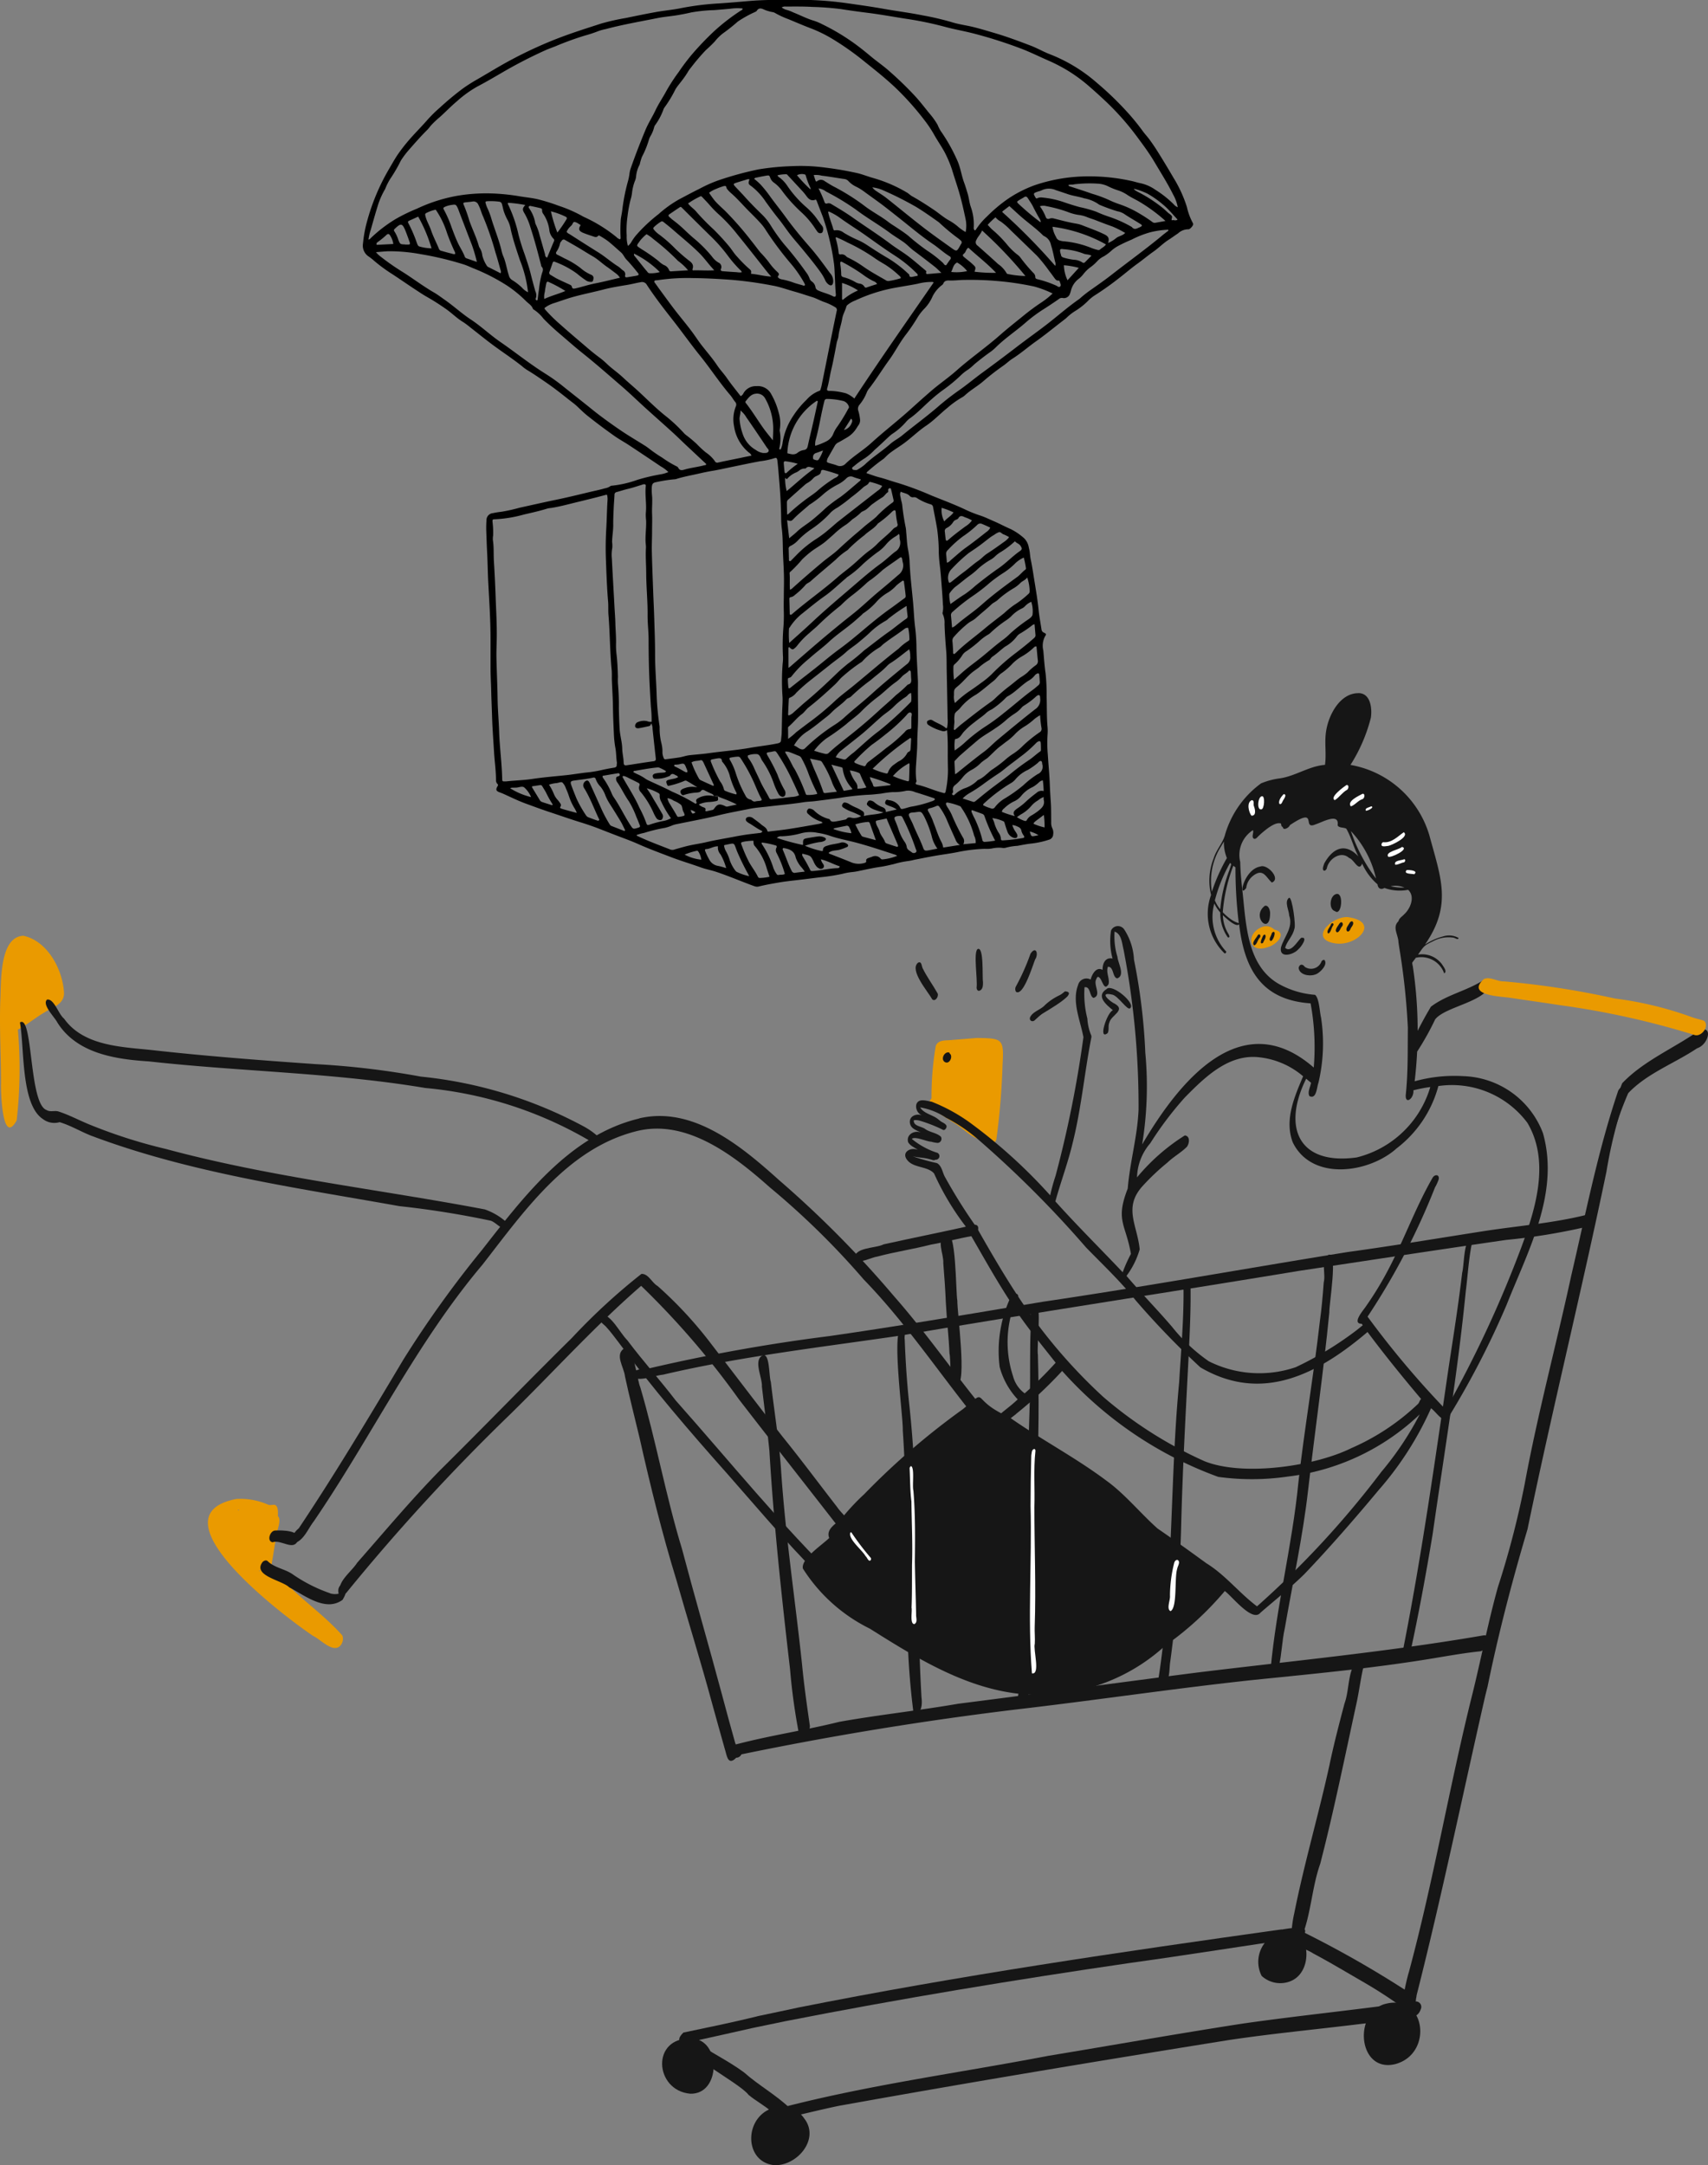 <svg xmlns="http://www.w3.org/2000/svg" width="94.623" height="119.919" viewBox="0 0 94.623 119.919">
  <rect x="0" y="0" width="94.623" height="119.919" fill="#808080" stroke="none"/>
  <g id="Group_11343" data-name="Group 11343" transform="translate(-234.974 -202.669)">
    <path id="Path_8265" data-name="Path 8265" d="M963.894,1013.918c-.434.035-.9.075-1.333.106-.326.051-.786-.048-.932.338a16.6,16.6,0,0,0-.234,2.9c-.127.141-.218.422-.035.543.412.246.827.529,1.234.785.564.312.992.874,1.644,1,.277.164.557.36.747-.036a39.026,39.026,0,0,0,.345-4.146c.085-1.456,0-1.472-1.436-1.491Z" transform="translate(-674.815 -753.761)" fill="#ea9a00"/>
    <path id="Path_8266" data-name="Path 8266" d="M1213.846,926.506c-.961.3-.875,1.544.264,1.131.448-.107,1.132-.793.35-.968a.63.63,0,0,0-.614-.163Z" transform="translate(-908.891 -672.516)" fill="#ea9a00"/>
    <path id="Path_8267" data-name="Path 8267" d="M1270.54,919.41c-.917-.042-2.184,1.249-.66,1.46,1.212.165,2.512-1.214.66-1.46Z" transform="translate(-960.909 -665.949)" fill="#ea9a00"/>
    <path id="Path_8268" data-name="Path 8268" d="M438.727,1386.912c-.465.2-.328.891-.5,1.3-.057.591-.5,1.561-.305,2.074l-.041-.091a13.47,13.47,0,0,0,3.11,3.167l-.057-.051c.334.3.651.618,1,.9.336.112.595-.341.534-.632-1.193-1.357-2.842-2.356-3.945-3.838.1-.545.177-1.094.275-1.639l0,.019c-.012-.313.447-1.18-.065-1.207Zm1.527,4.648.034.031-.034-.031Z" transform="translate(-188.522 -1100.323)" fill="#ea9a00"/>
    <path id="Path_8269" data-name="Path 8269" d="M399.079,1374.071c-4.755.928,2.686,6.527,4.255,7.58.418.186,1.119,1,1.528.528.124-.149.213-.463.014-.586a27.455,27.455,0,0,1-4.537-3.54.672.672,0,0,0,.16-.3c.4-.459.34-1.174.561-1.73.084-.555.586-1.394-.2-1.631a3.781,3.781,0,0,0-1.781-.321Zm.1.608-.012-.012.078.005a.446.446,0,0,0-.04.039.391.391,0,0,0-.027-.033Z" transform="translate(-151.02 -1088.382)" fill="#ea9a00"/>
    <path id="Path_8270" data-name="Path 8270" d="M440.957,1378.772c-.217.011-.5.024-.557.284-.1.325.25.241.445.2.069.518-.7,2.887-.345,2.989.477-.1.325-1.16.5-1.557.029-.339.525-1.993-.042-1.92Zm-.234,1.439,0,.02,0-.02Zm-.007.04-.007.042,0-.026,0,.02.006-.035Z" transform="translate(-190.854 -1092.758)" fill="#ea9a00"/>
    <path id="Path_8271" data-name="Path 8271" d="M236.285,934.013c-1.348.037-1.242,2.543-1.291,3.516-.061,1.546.037,3.094.036,4.637-.018.441.064,3.535.868,2.073a25.328,25.328,0,0,0,.068-5.024c.521-.281.963-.663,1.476-.958.425-.277,1.061-.432,1.08-1.04-.051-1.3-.9-2.906-2.238-3.2Z" transform="translate(0 -679.518)" fill="#ea9a00"/>
    <path id="Path_8272" data-name="Path 8272" d="M1236.659,904.307c-.281.224.013.706.012,1.015l0-.027c.23.674-.289,1.167-.458,1.762-.113.641.719.4.969.094.138-.106.569-.712.143-.624-.21.2-.566.851-.883.552.1-.372.429-.653.509-1.043.108-.155-.123-1.8-.286-1.729Zm-.167,2.132-.007.012.007-.012Zm.25.068-.012.021.025-.045-.013.023Z" transform="translate(-930.273 -651.915)" fill="#161616"/>
    <path id="Path_8273" data-name="Path 8273" d="M1251.495,952.982a.615.615,0,0,1-.928.3c-.117-.17-.287-.159-.337.054.035.444.766.522,1.073.293.2-.129.536-.492.356-.724-.063-.029-.131.027-.165.076Z" transform="translate(-943.31 -697.066)" fill="#161616"/>
    <path id="Path_8274" data-name="Path 8274" d="M1214.933,932.986c-.069.148-.375.427-.189.56.162-.062.178-.313.307-.433.09-.1-.021-.268-.118-.127Z" transform="translate(-910.284 -678.514)" fill="#161616"/>
    <path id="Path_8275" data-name="Path 8275" d="M1220.75,933.217c-.04.094-.241.5,0,.385.049-.127.22-.338.12-.46-.051-.023-.1.034-.12.075Z" transform="translate(-915.811 -678.705)" fill="#161616"/>
    <path id="Path_8276" data-name="Path 8276" d="M1227.686,931.107c-.018.12-.211.345-.05.416.111.007.284-.442.18-.5-.054-.024-.113.036-.13.081Z" transform="translate(-922.259 -676.738)" fill="#161616"/>
    <path id="Path_8277" data-name="Path 8277" d="M1272.959,924.282c-.043.142-.3.389-.145.507.152-.071.157-.322.269-.451.062-.112-.077-.177-.123-.056Z" transform="translate(-964.249 -670.416)" fill="#161616"/>
    <path id="Path_8278" data-name="Path 8278" d="M1279.486,923.525c-.067.125-.328.393-.13.495.147-.033.176-.238.275-.339.107-.13-.017-.33-.144-.156Z" transform="translate(-970.305 -669.71)" fill="#161616"/>
    <path id="Path_8279" data-name="Path 8279" d="M1287.734,922.779c-.065.137-.286.349-.138.489.068.031.139-.046.162-.1.037-.142.234-.277.144-.43-.051-.061-.135-.009-.168.044Z" transform="translate(-977.982 -669.015)" fill="#161616"/>
    <path id="Path_8280" data-name="Path 8280" d="M1275.6,901.329c-.386.047-.475.853-.09.957.354.28.491-1.009.09-.957Zm.013.618h0Z" transform="translate(-966.57 -649.15)" fill="#161616"/>
    <path id="Path_8281" data-name="Path 8281" d="M1220.078,910.53c-.784.594.346,1.732.295.318l0,.024-.006-.038v.007c-.018-.142-.115-.377-.294-.311Z" transform="translate(-915.037 -657.689)" fill="#161616"/>
    <path id="Path_8282" data-name="Path 8282" d="M1207.3,879.665c-.9.154-1.242,1.833-.772,1.182a.992.992,0,0,1,.4-.686c.544-.408.691.091,1.018.389.524-.2-.25-1.048-.641-.885Z" transform="translate(-902.513 -629.002)" fill="#161616"/>
    <path id="Path_8283" data-name="Path 8283" d="M1096.6,974.955c-.637.389-.022.883.34,1.182-.316.092-.852,1.7-.293,1.266.1-.18.005-.4.1-.6.09-.384.912-.668.312-1.017-.283-.125-.925-.684-.182-.52.347.041.87.929,1.021.754.31-.267-.98-1.352-1.3-1.069Zm-.05.3,0,.008,0-.008Zm.621.188.014.011-.014-.011Z" transform="translate(-800.309 -717.516)" fill="#161616"/>
    <path id="Path_8284" data-name="Path 8284" d="M893.22,744.425c-1,.006-1.636,1.19-1.774,2.106-.1.621.026,1.254-.062,1.865-.862.06-1.634.618-2.487.745a4.052,4.052,0,0,0-1.054.279,5.385,5.385,0,0,0-1.987,2.81c-.115.484-.487.843-.64,1.343a3.354,3.354,0,0,0-.143,2.029,3.044,3.044,0,0,0,.736,3.222c.052.044.105-.034.106-.086a2.8,2.8,0,0,1-.662-2.667,2.1,2.1,0,0,0,.331.5,2.294,2.294,0,0,0,.418,1.38c.215.038-.029-.277-.059-.359a2.1,2.1,0,0,1-.216-.869c.156.142.728.7.9.5.294,2.5,1.243,4.195,3.96,4.381a13.414,13.414,0,0,1,.174,3.555c-4.058-3.533-7.506.858-9.506,4.26a19.987,19.987,0,0,0,.175-5.08,32.937,32.937,0,0,0-.628-5.157,3.351,3.351,0,0,0-.54-1.671.419.419,0,0,0-.731.062,3.72,3.72,0,0,0,.085,1.55c-.416-.087-.558.286-.553.629-.338-.2-.586.23-.661.535a.48.48,0,0,0-.7.312c-.348.924.128,1.951.3,2.879a62.33,62.33,0,0,1-1.54,7.663l.006-.015a10.718,10.718,0,0,0-.308,1.111,29.021,29.021,0,0,0-4.325-3.938,9.63,9.63,0,0,0-2.234-1.245c-.293-.049-.74-.219-.858.154a.54.54,0,0,0,.337.609c-.346-.145-.791.047-.677.476.082.279.382.347.6.467-.36-.15-.842.112-.709.539.125.207.352.285.537.419-.4-.17-.933.132-.592.562.349.454,1.134.332,1.49.748a14.712,14.712,0,0,0,1.741,2.918c.806,1.369,1.56,2.758,2.426,4.091a7.049,7.049,0,0,0-.536,3.7,4.238,4.238,0,0,0,1,1.8c-.283.277-.614.517-.914.77-1.653-.856-.739-1.375-2.122-.228a40.477,40.477,0,0,0-5.468,4.71,12.192,12.192,0,0,0-1.171,1.241c-.273.359-.981.63-.767,1.184-.374.374-1.578,1.153-1.457,1.694a9.193,9.193,0,0,0,3.71,3.328c3.049,1.921,6.323,3.941,10.1,3.635a10.342,10.342,0,0,0,6.263-2.694,17.349,17.349,0,0,0,3.3-3.025c.4.286,1.53,1.759,1.975,1.2.8-.694,1.653-1.373,2.426-2.13,1.418-1.485,2.828-3.108,4.136-4.677a17.934,17.934,0,0,0,2.888-4.516c.361.26.773,1.064,1.091.295a47.215,47.215,0,0,0,3.1-6.034c1.181-2.987,2.948-6.19,2.009-9.5a4.878,4.878,0,0,0-4.4-3.154,8.21,8.21,0,0,0-2.707.284,23.769,23.769,0,0,0-.113-6.438l0,.057c-.005-.059-.016-.119-.025-.177.055-.1.139-.184.2-.282a1.343,1.343,0,0,1,1.573.862c.188-.1-.043-.372-.12-.5a1.365,1.365,0,0,0-1.327-.537c.316-.443.3-.491.812-.732a1.811,1.811,0,0,1,1.129-.211l-.008,0c.111,0,.283.165.312.021a1.062,1.062,0,0,0-.859-.086,3.39,3.39,0,0,0-1,.448c1.513-2.189.878-3.683.249-6.018a5.552,5.552,0,0,0-4.379-3.929,8.963,8.963,0,0,0,1.13-2.615c.078-.526-.021-1.372-.7-1.361Zm-4.073,7.519a.4.4,0,0,0,.3-.216c1.616-1.082.609.321,1.428-.043.337-.1,1.315-.67,1.209.058.077.162.345.1.483.19.28.485.4,1.037.669,1.535-.748-.8-1.439-.442-1.9.4-.031.128-.1.244-.046.361.081.085.192-.05.2-.125.112-.513.786-.967,1.233-.549.266.065.53.8.72.309a3.292,3.292,0,0,0,.853,1.15c.018.216.182.319.376.2a.688.688,0,0,1,.094.028,2.462,2.462,0,0,0,1.224.073c.4.372.134,1.039-.221,1.358-.108.124-.278.207-.313.383-.358.338-.011.732,0,1.176l.041.275a38.15,38.15,0,0,1,.478,4.442c-.013,1.225.016,2.447-.112,3.683-.067.619.461.258.419-.213h0a8.609,8.609,0,0,1,.936-.182,5.671,5.671,0,0,1-4.074,3.9c-3.224.448-4.141-1.661-2.8-4.361.085.076.173.153.266.222-.032.237-.206.51-.089.741.4.2.407-.5.5-.733a9.463,9.463,0,0,0,.146-3.607c-.084-.36-.1-1.059-.33-1.267a4.854,4.854,0,0,1-2.038-.619c-1.811-1.065-1.786-3.489-2.01-5.322-.047-.465-.092-.938-.1-1.414a1.632,1.632,0,0,1,.705-1.767c.059.139-.1.382.05.475.077.029.146-.029.194-.083a5.056,5.056,0,0,1,.63-.534c.165-.108.453-.3.676-.225.021.072.014.18.1.187a.11.11,0,0,0,.1.113Zm5.064,2.747a9.089,9.089,0,0,1-1.391-2.627,5.656,5.656,0,0,1,1.391,2.627Zm-8.527-1.879c.03-.05.07-.121.1-.17a2.254,2.254,0,0,0,.166.914,9.76,9.76,0,0,0-.831,1.864,3.594,3.594,0,0,1,.5-2.5h0c.022-.032.042-.072.061-.106v0Zm-.4,3.086a8.578,8.578,0,0,1,.841-2.072.624.624,0,0,0,.067.066c-.032.108-.065.216-.1.319l.006-.008a7.809,7.809,0,0,0-.517,2.193,2.008,2.008,0,0,1-.3-.5Zm.809.994a3.127,3.127,0,0,1-.371-.335,9.141,9.141,0,0,1,.585-2.576c.036.026.072.075.118.081a24.894,24.894,0,0,0,.184,3.1,1.462,1.462,0,0,1-.516-.273Zm9.557-1.7a2.791,2.791,0,0,1-.625-.076,1.346,1.346,0,0,1,.761.074c-.044,0-.092,0-.136,0Zm-15.785,5.03c.471-.152.048-.855.022-1.191a3.876,3.876,0,0,1-.16-1.4c.394.127.41.661.5,1.005v-.01c.006.052.018.1.026.155v-.013c.02.119.044.239.065.358v-.006a45.565,45.565,0,0,1,.738,8.368c-.056,1.459-.482,2.912-.6,4.374h0c-.7,1.79-.106,1.956.177,3.618h0a7.979,7.979,0,0,0-.456,1.016c-1.242-1.312-2.525-2.58-3.73-3.924.3-1.086.7-2.145.958-3.236.477-1.895.667-3.971,1.032-5.821a.237.237,0,0,0-.018-.171,2.884,2.884,0,0,1-.2-.9,5.521,5.521,0,0,1-.157-1.731c.347-.062.263.508.5.589.47-.149-.038-.728.156-1.045.023-.069.072-.169.15-.093.189.123.267.8.527.375.072-.32-.156-.635-.036-.964.338,0,.239.573.507.646Zm1.106,11.022a3,3,0,0,1,.732-1.89,19.073,19.073,0,0,1,1.917-2.538c1.071-1.085,2.363-2.366,4.009-2.236a4.478,4.478,0,0,1,2.544,1.063c-.482,1.138-1.048,2.419-.573,3.662,1.048,2.14,4.143,1.711,5.69.386l-.006,0,.033-.026c.006,0,.011-.009.018-.013l-.005,0a6.422,6.422,0,0,0,2.335-3.468,5.22,5.22,0,0,1,4.933,2.037c1.248,2.109.479,4.689-.311,6.825a63.732,63.732,0,0,1-4.213,9.054,50.368,50.368,0,0,1-4.331-5.145,38.214,38.214,0,0,0,3.734-7.154,2.561,2.561,0,0,0,.206-.449c.058-.285-.224-.295-.343-.08-1.01,1.757-1.65,3.651-2.647,5.446a18.277,18.277,0,0,1-1.086,1.732c-.148.208-.734.9-.187.9.018.027.038.055.057.082-.1.08-.2.164-.3.241h0l0,0h0l-.013.011.013-.009a18.626,18.626,0,0,1-3.415,2.08,6.248,6.248,0,0,1-4.813-.327,9.594,9.594,0,0,1-2.048-1.922c-.823-.959-1.695-1.846-2.513-2.808a4.593,4.593,0,0,0,.731-1.469c-.13-1.349-.935-2.322.183-3.531a12.664,12.664,0,0,1,1.345-1.269c.357-.341.747-.543,1.086-.879.145-.193.191-.6-.114-.631a11.1,11.1,0,0,0-2.645,2.32Zm-10.967-3.176c-.3-.29-.831-.334-1.046-.7a3.639,3.639,0,0,1,1.43.57,9.066,9.066,0,0,1,1.682,1.117l0,0a59.3,59.3,0,0,1,6.083,6.075c.931.954,1.906,1.874,2.739,2.918a45.5,45.5,0,0,0,3.59,3.717c3.429,2.006,6.531.357,9.259-1.959.952,1.275,1.947,2.5,2.967,3.708-.075.073-.095.178-.154.26a12.713,12.713,0,0,1-3.712,2.465h0c-2.016,1-5.979,1.577-8.117.729A22.869,22.869,0,0,1,879.1,783.4a29.307,29.307,0,0,1-4.708-5.552.162.162,0,0,0-.109-.165c-.777-1.192-1.487-2.419-2.189-3.656a29.4,29.4,0,0,1-1.784-2.845c-.124-.246-.163-.591-.425-.731a12.057,12.057,0,0,1-1.343-.376c.319.077.652.073.968.167.095.016.2.087.289.021a.2.2,0,0,0,.048-.4,4.238,4.238,0,0,1-1.353-.753c.189-.159.8.145,1.078.157a1.847,1.847,0,0,0,.351.067.229.229,0,0,0,.184-.344c-.245-.225-.614-.236-.883-.435-.207-.146-.654-.152-.618-.478h0a.746.746,0,0,1,.308.02l-.027-.008a7.9,7.9,0,0,1,1.355.53c.1.013.188-.125.178-.219-.055-.169-.292-.2-.409-.337Zm4.741,15.135a1.726,1.726,0,0,1-.645-.957,6.012,6.012,0,0,1,.027-3.831c.709,1.079,1.546,2.083,2.336,3.092a21.4,21.4,0,0,1-1.719,1.7Zm-.485,1.148a22.915,22.915,0,0,0,2.563-2.389,21.354,21.354,0,0,0,8.646,5.867,13.709,13.709,0,0,0,3.848-.016,12.786,12.786,0,0,0,7.318-3.448,17.267,17.267,0,0,1-2.149,3.21l.021-.025A51.4,51.4,0,0,1,887.619,795c-.983-.734-1.749-1.736-2.807-2.387h0c-.895-.651-1.788-1.295-2.7-1.921-.946-.837-1.815-1.919-2.838-2.653-1.685-1.265-3.566-2.25-5.3-3.46.1-.077.209-.16.3-.233l-.008.006Z" transform="translate(-583.006 -503.365)" fill="#161616"/>
    <path id="Path_8285" data-name="Path 8285" d="M438.65,1422.354c-.566.764,1.081,1,1.483,1.4.852.444,2.013,1.378,2.951.691.646-1.06-.388-1.08-.216-.34a.948.948,0,0,1-.5-.028l.038.007a8.5,8.5,0,0,1-2.068-1.042c-.427-.307-1-.362-1.388-.725-.081-.1-.224-.045-.3.037Z" transform="translate(-189.133 -1133.17)" fill="#161616"/>
    <path id="Path_8286" data-name="Path 8286" d="M517.02,1198.333a34.258,34.258,0,0,0-3.848,3.543c-2.456,2.421-4.85,4.9-7.3,7.325-1.607,1.638-3.078,3.4-4.593,5.123-.3.477-1.053,1-.978,1.586a.232.232,0,0,0,.412.037,112.837,112.837,0,0,1,9.042-9.843c2.418-2.369,4.7-4.9,7.255-7.114a45.6,45.6,0,0,1,5.41,6.278c2,2.589,4.03,5.158,6.034,7.744.083.11.233.039.307-.038.483-.425-.631-1.323-.882-1.717-1.017-1.309-2.005-2.641-3.049-3.93-1.345-1.72-2.662-3.46-3.994-5.191a22.329,22.329,0,0,0-2.914-3.136c-.315-.178-.518-.7-.9-.669Z" transform="translate(-246.516 -925.106)" fill="#161616"/>
    <path id="Path_8287" data-name="Path 8287" d="M445.854,1398.791c-.283.009-.48.59-.143.652.457-.175,1.14.485,1.391-.071.259-.6-.883-.6-1.248-.581Z" transform="translate(-195.638 -1111.356)" fill="#161616"/>
    <path id="Path_8288" data-name="Path 8288" d="M482.557,1075.124c-3.835.917-6.384,4.315-8.7,7.272a59.392,59.392,0,0,0-4.35,6.061c-1.884,3.157-3.766,6.312-5.808,9.367-.229.178-.595.656-.18.8.491-.194.7-.792,1.013-1.189,3.2-4.685,5.666-9.861,9.343-14.212,2.29-2.938,4.693-6.422,8.5-7.389,2.792-.73,5.454,1.353,7.419,3.1a43.776,43.776,0,0,1,5.208,5.108c2.767,2.847,4.866,6.263,7.5,9.229.237.286.675.988.877.266-.011-.458-.495-.779-.738-1.138-2.108-2.379-3.857-5.039-5.956-7.424a58.2,58.2,0,0,0-6.368-6.432c-2.078-1.869-4.769-4.132-7.763-3.426Zm-10.131,9.112-.017.021.017-.021Z" transform="translate(-212.175 -810.507)" fill="#161616"/>
    <path id="Path_8289" data-name="Path 8289" d="M702.984,1228.914c-.312.284.084.549.285.739.262.284.491.595.724.9l0,0c1.87,2.532,3.923,4.917,6.013,7.267,1.947,2.206,3.831,4.484,5.978,6.5.3.226.426-.372.219-.531-3.228-3.149-6.067-6.67-9.06-10.037-.864-1.127-1.815-2.183-2.668-3.319-.469-.484-.832-1.339-1.489-1.517Z" transform="translate(-434.737 -953.522)" fill="#161616"/>
    <path id="Path_8290" data-name="Path 8290" d="M250.556,1001.384c.255,1.388.04,4.524,1.261,5.341a1.046,1.046,0,0,0,.937.18c.6.179,1.143.508,1.723.74,5.49,2.07,11.356,2.886,17.1,3.911a50.389,50.389,0,0,1,5.027.8c.286.048.662.577.905.395a.319.319,0,0,0-.057-.356,3.524,3.524,0,0,0-1.147-.659c-5.876-1.116-11.863-1.779-17.658-3.345A28.538,28.538,0,0,1,254.32,1007c-.55-.231-1.08-.512-1.649-.693-.225-.055-.478.061-.674-.1l.045.031c-1-.317-.75-5.337-1.486-4.856Zm26.68,11.343.03.021-.03-.021Z" transform="translate(-14.477 -742.086)" fill="#161616"/>
    <path id="Path_8291" data-name="Path 8291" d="M270.827,983.843c-.3.278.428.979.572,1.272,1.085,1.725,3.236,2.039,5.111,2.154h-.018c5.091.565,10.233.621,15.288,1.47a21.909,21.909,0,0,1,9.384,3.087c.234.221.442-.078.283-.31a4.077,4.077,0,0,0-.92-.664,24.079,24.079,0,0,0-8.993-2.743,45.379,45.379,0,0,0-5.83-.691h.006c-3.068-.214-6.135-.447-9.192-.791-1.664-.169-3.691-.242-4.751-1.731-.306-.235-.552-1.121-.941-1.052Zm5.662,2.782h-.011l.03,0Zm4.943.483.04,0-.04,0Z" transform="translate(-33.246 -725.813)" fill="#161616"/>
    <path id="Path_8292" data-name="Path 8292" d="M972.414,1025.141c-.263-.023-.448.413-.192.544s.461-.347.251-.484c0-.028-.027-.062-.059-.06Z" transform="translate(-684.89 -764.188)" fill="#161616"/>
    <path id="Path_8293" data-name="Path 8293" d="M950.918,954.774c-.485.41.556,1.593.794,2.026.17.151.366-.167.3-.324-.263-.47-.591-.908-.829-1.394l.026.05c-.1-.123-.054-.489-.3-.357Z" transform="translate(-665.091 -698.782)" fill="#161616"/>
    <path id="Path_8294" data-name="Path 8294" d="M997.824,944.259c-.247.165.007,1.706-.058,2.139,0,.092.058.2.164.168.191-.07.193-.308.191-.48-.052-.262.064-2-.3-1.826Z" transform="translate(-708.689 -689.027)" fill="#161616"/>
    <path id="Path_8295" data-name="Path 8295" d="M1029.511,945.582a12.145,12.145,0,0,1-.808,1.813.3.3,0,0,0,.006.292c.418.276.95-1.552,1.092-1.869l-.027.082c.2-.34.032-.766-.263-.319Z" transform="translate(-737.449 -690.089)" fill="#161616"/>
    <path id="Path_8296" data-name="Path 8296" d="M1043.4,977.446c-.046.033-.089.072-.133.108l.04-.032c-.157.125-.318.246-.473.374l.035-.028-.122.1.015-.012c-.1.15-1.552,1.018-1.124,1.056.169-.18,2.731-1.5,1.762-1.565Zm-.136.111-.011.009.011-.009Z" transform="translate(-749.425 -719.874)" fill="#161616"/>
    <path id="Path_8297" data-name="Path 8297" d="M1042.1,978.351a3.123,3.123,0,0,0-1.191.693h0c-.241.266-.687.36-.829.684-.056.191.143.281.274.145a11.661,11.661,0,0,1,1.577-1.238c.1-.033.238-.031.253-.164.018-.057-.015-.141-.086-.118Zm-.749.672-.02.016.02-.016Zm-.493.063-.02.016.02-.016Zm.053-.043.015-.012-.015.012Zm.015-.012.016-.013-.016.013Z" transform="translate(-748.042 -720.711)" fill="#161616"/>
    <path id="Path_8298" data-name="Path 8298" d="M719.82,1255.86c-.62.339-.045,1.068,0,1.577.242,1.129.534,2.246.8,3.369.6,2.662,1.249,5.307,2.052,7.917.644,2.267,1.352,4.517,1.966,6.793.243.865.475,1.732.725,2.6.085.244.133.806.5.544.35-.24.154-.621.058-.941-.257-.9-.5-1.812-.743-2.719-.718-2.674-1.492-5.333-2.2-8.01-.9-2.947-1.439-5.993-2.31-8.953-.174-.365-.395-2.445-.853-2.172Z" transform="translate(-450.222 -978.535)" fill="#161616"/>
    <path id="Path_8299" data-name="Path 8299" d="M846.493,1480.717c-5.257.907-10.561,1.412-15.853,2.058-4.421.567-8.837,1.169-13.259,1.731-2.187.378-4.4.612-6.58,1-1.887.468-3.817.75-5.7,1.244-.341.024-.7.737-.169.708a.316.316,0,0,0,.437-.149q7.537-1.555,15.183-2.481c4.427-.512,8.833-1.176,13.265-1.649,3.425-.347,6.855-.669,10.252-1.251.743-.123,1.487-.249,2.236-.326a.62.62,0,0,0,.432-.405c.089-.193.024-.525-.247-.478Z" transform="translate(-529.321 -1187.477)" fill="#161616"/>
    <path id="Path_8300" data-name="Path 8300" d="M782.411,1152.229c-1.842.459-3.738.6-5.609.888-2.531.395-5.058.819-7.6,1.167-5.629.907-11.241,1.921-16.882,2.753-3.935.657-7.864,1.333-11.814,1.9a97.325,97.325,0,0,0-9.945,1.777c-.367.1-1.079-.041-.948.535.5.179,1.139-.116,1.671-.174,4.352-1.022,8.8-1.524,13.218-2.175,7.319-1.254,14.662-2.357,21.988-3.57,3.835-.579,7.669-1.164,11.508-1.719a33.878,33.878,0,0,0,4.264-.684c.308-.023.578-.69.145-.693Z" transform="translate(-459.575 -882.271)" fill="#161616"/>
    <path id="Path_8301" data-name="Path 8301" d="M1343.044,1052.107c-1.122,3.322-1.787,6.776-2.585,10.186-.835,3.854-1.864,7.667-2.581,11.547a49.114,49.114,0,0,1-1.485,5.716c-.553,1.98-.932,4-1.432,6l.022-.089c-1.28,5.12-2.149,10.333-3.527,15.431l0-.009a11.976,11.976,0,0,0-.374,1.922c.041.284.4.235.531.048a1.363,1.363,0,0,0,.277-.7c1.4-5.513,2.546-11.081,3.812-16.625l-.036.145.167-.667-.006.023c.6-2.934,1.359-5.828,2.211-8.7l-.009.036c1.371-6.627,3-13.2,4.377-19.821a25.717,25.717,0,0,1,.749-3.254c.02-.321.586-1.345.237-1.456-.156-.03-.309.14-.351.271Zm-2.581,13.248-.01.041.01-.041Zm-2.4,10.875-.009.037.009-.037Zm-1.7,6.383-.03.118.03-.118Zm-.616,2.744-.01.038.01-.038Zm-.128.51-.032.128.032-.128Z" transform="translate(-1018.435 -788.989)" fill="#161616"/>
    <path id="Path_8302" data-name="Path 8302" d="M1248.06,1499.193c-.52.641-.4,1.633-.683,2.4-.3,1.143-.6,2.286-.84,3.444-.6,2.731-1.393,5.418-1.94,8.158a6.52,6.52,0,0,0-.162,1.282c.1.337.509.136.629-.087.468-1.254.518-2.651.97-3.925.756-2.928,1.357-5.893,2-8.847.142-.64.225-1.291.363-1.931.143-.279.059-.768-.34-.494Z" transform="translate(-937.919 -1204.573)" fill="#161616"/>
    <path id="Path_8303" data-name="Path 8303" d="M1334.768,1170.662c-.376.194-.339,1.468-.455,1.9-.2,1.718-.472,3.426-.733,5.136-.767,5.23-1.5,10.472-2.525,15.659-.029.187-.206.554.1.565a.373.373,0,0,0,.267-.25c.481-2.194.885-4.409,1.254-6.625.641-4.484,1.392-8.956,1.838-13.466.119-.929.163-1.87.367-2.785a.105.105,0,0,0-.111-.135Z" transform="translate(-1018.336 -899.397)" fill="#161616"/>
    <path id="Path_8304" data-name="Path 8304" d="M1231.527,1183.277c-.446.321-.133,1.048-.261,1.527-.054.732-.117,1.463-.219,2.189-.338,2.972-.854,5.921-1.185,8.893-.337,3.467-1.22,6.859-1.537,10.325.057.278.418.073.453-.121.166-.7.173-1.432.332-2.136.439-2.534.992-5.051,1.286-7.607.38-3.3.857-6.584,1.181-9.89-.022-.424.5-3.434-.05-3.181Z" transform="translate(-922.958 -911.105)" fill="#161616"/>
    <path id="Path_8305" data-name="Path 8305" d="M1141.9,1203.1c-.246.115-.184.4-.184.62.007,1.679-.144,3.352-.243,5.026-.524,5.5-.3,11.065-1.163,16.521a.2.2,0,0,0,.135.24c.543-.057.468-.811.524-1.215a68.982,68.982,0,0,0,.62-7.768c.078-3.022.245-6.039.4-9.058.069-1.422.144-2.847.11-4.271a.13.13,0,0,0-.194-.1Z" transform="translate(-841.174 -929.518)" fill="#161616"/>
    <path id="Path_8306" data-name="Path 8306" d="M1031.586,1222.554c-.471.18-.206.874-.278,1.267-.054,1.28-.018,2.559-.042,3.839-.149,4.539-.191,9.083-.5,13.615-.06.88-.085,1.762-.118,2.644-.031.321-.238,1.25.361.776.254-.3.122-.745.184-1.109.018-.656.074-1.31.1-1.966.257-3.109.335-6.226.357-9.344q.156-3.476.057-6.958c-.078-.4.227-2.862-.121-2.763Z" transform="translate(-739.234 -947.61)" fill="#161616"/>
    <path id="Path_8307" data-name="Path 8307" d="M936.745,1240.688c-.631-.071.071,4.972.037,5.661.212,3.1.193,6.2.261,9.307a42.308,42.308,0,0,0,.333,6.339c.473.116.489-.522.444-.842-.316-5.475-.091-10.978-.7-16.435-.116-1.135-.189-2.274-.231-3.413-.044-.193.137-.6-.141-.617Z" transform="translate(-651.794 -964.461)" fill="#161616"/>
    <path id="Path_8308" data-name="Path 8308" d="M828.018,1261.762c-.527.287-.005,1.23-.037,1.722.135,1.191.3,2.38.416,3.573.241,4.047.678,8.075,1.145,12.1a33.739,33.739,0,0,0,.492,3.563c.254.3.658-.19.6-.475-.161-1.114-.32-2.231-.427-3.352-.384-3.623-.935-7.231-1.169-10.869-.116-1.609-.378-3.2-.563-4.8-.11-.3-.047-1.63-.459-1.461Z" transform="translate(-550.798 -984.028)" fill="#161616"/>
    <path id="Path_8309" data-name="Path 8309" d="M909.92,1159.894c-1.674.381-3.361.712-5.038,1.085-.448.239-1.768.144-1.574.875.262.208.9-.157,1.232-.2.977-.262,1.982-.407,2.961-.66.769-.131,1.52-.346,2.288-.477.278-.016.522-.626.131-.626Z" transform="translate(-620.955 -889.393)" fill="#161616"/>
    <path id="Path_8310" data-name="Path 8310" d="M970.687,1166.609c-.586.323-.116,1.1-.153,1.62.061.734.112,1.469.143,2.205.048.933.161,1.861.2,2.794.086.3-.032,1.929.421,1.733.559-.015,0-4.046.014-4.662-.091-.418-.049-4.106-.63-3.691Z" transform="translate(-683.302 -895.601)" fill="#161616"/>
    <path id="Path_8311" data-name="Path 8311" d="M1342.894,1017.663c-.062.036-.1.184,0,.181.123-.009.152-.271,0-.181Z" transform="translate(-1029.35 -757.223)" fill="#161616"/>
    <path id="Path_8312" data-name="Path 8312" d="M1341.46,968.411c-.911.585-2.027.8-2.89,1.459a20.011,20.011,0,0,0-1.111,2.131c-.138.252.126.541.366.328a15.385,15.385,0,0,0,1-1.8l-.026.052c.53-.71,2.778-.973,3.033-1.908a.243.243,0,0,0-.368-.265Z" transform="translate(-1024.323 -711.446)" fill="#161616"/>
    <path id="Path_8313" data-name="Path 8313" d="M1497.8,1007.268c-1.4.975-3.05,1.657-4.239,2.9a10.3,10.3,0,0,0-.733,3.157c.055.162.172-.038.183-.129a19.836,19.836,0,0,1,.882-2.476c1.053-1.113,2.592-1.656,3.853-2.511l-.05.029c.671-.2.923-1.363.1-.967Zm-4.781,5.548v0Z" transform="translate(-1168.717 -747.506)" fill="#161616"/>
    <path id="Path_8314" data-name="Path 8314" d="M799.238,1709.293c-8.959,1.254-17.918,2.564-26.793,4.331l.1-.021c-.733.164-1.469.309-2.2.467l.023-.005-.163.036.023-.005-.09.02.022,0-.094.021.031-.007c-1.324.323-2.678.6-4,.877-.62.609.154.616.62.464,1.1-.246,2.208-.485,3.31-.739l-.094.021c.641-.139,1.286-.26,1.926-.4l-.1.021c6.35-1.246,12.747-2.3,19.15-3.233,3.133-.432,6.287-.945,9.4-1.389.8-.792-.652-.517-1.069-.451Zm-29.017,4.8.047-.01-.047.01Zm.047-.01h0Zm.017,0-.016,0,.018,0Zm-.019,0,.026-.006h0l.049-.011-.07.015Zm.07-.015h0Zm2.321-.493.1-.021-.1.021Z" transform="translate(-493.263 -1399.766)" fill="#161616"/>
    <path id="Path_8315" data-name="Path 8315" d="M870.677,1766.884c-3.18.456-6.382.769-9.563,1.223-3.6.556-7.194,1.195-10.791,1.789-4.922.944-9.9,1.6-14.757,2.863l.1-.022c-.324.087-.779.067-.895.458a.214.214,0,0,0,.2.315c1.3-.263,2.594-.612,3.9-.875l-.107.023c7.181-1.292,14.381-2.486,21.586-3.64,2.405-.359,4.826-.585,7.239-.883.807-.092,1.617-.174,2.42-.3.386,0,.82-.1.946-.518a.3.3,0,0,0-.277-.433Z" transform="translate(-557.273 -1453.367)" fill="#161616"/>
    <path id="Path_8316" data-name="Path 8316" d="M1242.521,1708.938c-.56.658.815,1.019,1.222,1.3.964.513,1.9,1.076,2.845,1.622a25.569,25.569,0,0,1,2.173,1.415c.318.236.862-.325.613-.631a2.787,2.787,0,0,0-.4-.295,58.3,58.3,0,0,0-5.65-3.228c-.271-.207-.482-.542-.806-.186Z" transform="translate(-936.025 -1399.384)" fill="#161616"/>
    <path id="Path_8317" data-name="Path 8317" d="M768.145,1794.709c-.432.535,3.162,2.372,3.656,3.045.411.345.9.59,1.293.953.244.154.409.5.7.538.344-.032.638-.508.3-.749-.781-.75-1.741-1.272-2.55-1.992-.894-.661-1.915-1.13-2.813-1.782-.163-.211-.436-.279-.59-.013Z" transform="translate(-495.355 -1479.061)" fill="#161616"/>
    <path id="Path_8318" data-name="Path 8318" d="M754.228,1795.888c-2.249-.087-2.049,2.872-.069,3.055,1.726.058,1.726-3.039.069-3.055Z" transform="translate(-480.952 -1480.316)" fill="#161616"/>
    <path id="Path_8319" data-name="Path 8319" d="M823.791,1848.818c-1.961.259-2.048,3.087-.232,3.243,1.257.027,2.521-1.465,1.625-2.6a1.5,1.5,0,0,0-1.392-.647Z" transform="translate(-545.664 -1529.474)" fill="#161616"/>
    <path id="Path_8320" data-name="Path 8320" d="M1302.282,1767.925c-1.688.6-1.352,3.813.671,3.3,2.142-.587,1.668-4.029-.671-3.3Zm.245.328a2.128,2.128,0,0,0-.621.536.9.9,0,0,1,.621-.536Z" transform="translate(-990.669 -1454.241)" fill="#161616"/>
    <path id="Path_8321" data-name="Path 8321" d="M1219.337,1711.105a1.706,1.706,0,0,0-.722,2.288,1.523,1.523,0,0,0,1.6.292c1.546-.625.93-3.787-.882-2.581Zm.65,1.219-.006,0,.006,0Z" transform="translate(-913.745 -1401.29)" fill="#161616"/>
    <path id="Path_8322" data-name="Path 8322" d="M1391.243,967.257c-.969.9.887.95,1.45,1.027.918.141,1.839.264,2.756.409a46.078,46.078,0,0,1,7.446,1.645c.394.158.871-.459.566-.772-.228-.09-.468-.122-.7-.213a19.639,19.639,0,0,0-4.246-1.026,47.265,47.265,0,0,0-6.138-.948c-.382.022-.791-.3-1.14-.121Z" transform="translate(-1074.074 -710.356)" fill="#ea9a00"/>
    <path id="Path_8323" data-name="Path 8323" d="M899.553,1400.342c-.135.358.656.965.84,1.3.086.061.158.325.275.236a.113.113,0,0,0,.015-.138,14.4,14.4,0,0,1-1.055-1.383.046.046,0,0,0-.075-.018Zm.227.279.006.01-.006-.01Zm.008.012,0,.005,0-.005Z" transform="translate(-617.469 -1112.79)" fill="#fefefe"/>
    <path id="Path_8324" data-name="Path 8324" d="M946.168,1348.523a.148.148,0,0,0-.077.146c.032.6.022,1.21.1,1.812.012,1.161.073,2.322.033,3.483v-.032c-.006.81.007,1.619-.026,2.428.047.212-.107.9.153.914.2-.1.089-.358.1-.531-.017-.979-.054-1.956-.07-2.935.016-1.3.027-2.615-.079-3.915-.078-.287.078-1.279-.132-1.37Z" transform="translate(-660.724 -1064.655)" fill="#fefefe"/>
    <path id="Path_8325" data-name="Path 8325" d="M1040.387,1335.146c-.147.034-.13.244-.156.361q-.036,1.416-.039,2.831c0-.015,0-.03,0-.044.082,3.088-.169,6.209.076,9.275.485.1.06-1.327.158-1.634v0c.021-.319-.016-.638-.005-.957,0,.01,0,.021,0,.031.077-2.229-.019-4.458-.017-6.689,0,.015,0,.029,0,.044.033-1.031-.054-2.074.057-3.1.01-.049-.012-.123-.073-.121Zm.054,7.87v0Zm-.273,2.924c0,.01,0,.02,0,.031,0-.01,0-.02,0-.031Z" transform="translate(-748.125 -1052.225)" fill="#fefefe"/>
    <path id="Path_8326" data-name="Path 8326" d="M1148.823,1421.971a7.583,7.583,0,0,0-.24,1.833c.031.24-.215.737.032.861.388-.193.208-1.855.368-2.34.019-.151.2-.382.028-.493-.085-.031-.166.069-.187.139Z" transform="translate(-848.793 -1132.764)" fill="#fefefe"/>
    <path id="Path_8327" data-name="Path 8327" d="M1211.19,828.017c-.305.119-.179.669-.02.863.286.006.2-.36.134-.533-.044-.1.046-.313-.114-.33Z" transform="translate(-906.864 -581.034)" fill="#fefefe"/>
    <path id="Path_8328" data-name="Path 8328" d="M1218.8,824.978c-.232,0-.308.786-.04.726.172,0,.22-.761.04-.726Z" transform="translate(-913.91 -578.209)" fill="#fefefe"/>
    <path id="Path_8329" data-name="Path 8329" d="M1235.164,823.377c-.117.12-.305.359-.235.532.118.078.162-.119.209-.191s.236-.345.027-.341Z" transform="translate(-929.079 -576.723)" fill="#fefefe"/>
    <path id="Path_8330" data-name="Path 8330" d="M1278.161,816.188c-.149.1-.965.689-.643.835.246-.148.414-.428.676-.569.094-.055.123-.3-.032-.266Z" transform="translate(-968.595 -570.04)" fill="#fefefe"/>
    <path id="Path_8331" data-name="Path 8331" d="M1291.025,823.091c-.207.113-.87.407-.639.692.226-.066.4-.328.644-.4.122-.039.171-.332-.005-.294Z" transform="translate(-980.576 -576.454)" fill="#fefefe"/>
    <path id="Path_8332" data-name="Path 8332" d="M1302.877,832.813c-.094.066-.368.083-.3.244.07.031.512-.184.3-.244Z" transform="translate(-991.937 -585.49)" fill="#fefefe"/>
    <path id="Path_8333" data-name="Path 8333" d="M1316.209,853.088c-.34.236-.676.606-1.136.553-.044,0-.078.049-.091.086-.069.22.252.124.374.118.212-.048,1.184-.508.853-.756Zm-.532.392-.019.011.019-.011Z" transform="translate(-1003.465 -604.328)" fill="#fefefe"/>
    <path id="Path_8334" data-name="Path 8334" d="M1320.622,864.582c-.177.165-.939.265-.767.541.136.093,1.207-.429.767-.541Z" transform="translate(-1007.978 -615.008)" fill="#fefefe"/>
    <path id="Path_8335" data-name="Path 8335" d="M1325.958,874.223c-.151.069-.589.058-.5.3.156.02.328-.107.491-.128.063-.023.1-.163.014-.174Z" transform="translate(-1013.193 -623.965)" fill="#fefefe"/>
    <path id="Path_8336" data-name="Path 8336" d="M1334.021,882.649c-.2.233.288.193.421.231.257-.213-.3-.246-.421-.231Z" transform="translate(-1021.12 -631.791)" fill="#fefefe"/>
    <path id="Path_8337" data-name="Path 8337" d="M546.483,228.875c.236.078.47.17.712.231.348.088.684.217,1.029.312a17.139,17.139,0,0,1,1.853.693c.634.256,1.277.494,1.9.791a6.79,6.79,0,0,0,.817.323c.258.085.5.207.745.312.315.134.616.3.932.435a3.3,3.3,0,0,1,.757.521.943.943,0,0,1,.249.519c.061.2.059.42.1.625.066.311.116.624.165.937.1.627.211,1.252.276,1.885.037.365.108.726.162,1.089a.211.211,0,0,0,.134.16c.123.066.141.082.064.194a1.122,1.122,0,0,0-.1.8c.037.422.064.845.126,1.265a11.342,11.342,0,0,1,.057,1.293c.018.554,0,1.109.05,1.662a2.729,2.729,0,0,1,0,.465,7.392,7.392,0,0,0,.018,1.1c.031.536.088,1.07.107,1.608.012.316.03.634.053.951.028.382.019.767.025,1.15a.71.71,0,0,0,.067.356.562.562,0,0,1,.042.335.312.312,0,0,1-.228.287,4.811,4.811,0,0,1-.95.211c-.267.026-.533.08-.8.13a3.159,3.159,0,0,0-.649.105.465.465,0,0,1-.195.007,1.8,1.8,0,0,0-.581.036,1.785,1.785,0,0,1-.39.017,8.8,8.8,0,0,0-1.5.181c-.423.086-.853.137-1.279.212-.377.066-.753.144-1.129.217a2.9,2.9,0,0,1-.359.07,5,5,0,0,0-.763.165c-.247.055-.492.118-.742.153-.421.058-.834.156-1.249.24a2.828,2.828,0,0,1-.314.048,3.607,3.607,0,0,0-.551.1,10.56,10.56,0,0,1-1.23.19c-.469.059-.938.119-1.407.172-.259.029-.518.059-.775.1-.4.068-.8.136-1.2.234a.415.415,0,0,1-.259-.011c-.713-.257-1.409-.561-2.13-.8-.271-.088-.552-.14-.822-.235-.552-.2-1.114-.364-1.661-.573-.609-.233-1.221-.457-1.817-.723-.342-.153-.695-.283-1.046-.416s-.7-.268-1.05-.406-.734-.271-1.107-.386c-.608-.188-1.208-.4-1.812-.6-.426-.142-.847-.3-1.268-.454-.328-.121-.645-.273-.964-.419-.141-.064-.28-.131-.427-.183-.21-.074-.24-.15-.128-.342.03-.052.043-.08,0-.122a.292.292,0,0,1-.085-.222c0-.524-.079-1.042-.109-1.564-.037-.626-.086-1.251-.106-1.877-.016-.505-.039-1.01-.051-1.516-.009-.4-.034-.8-.036-1.2,0-.547,0-1.094,0-1.641,0-1.046-.07-2.088-.126-3.132-.03-.571-.034-1.143-.065-1.714-.02-.375-.031-.75-.045-1.125a5.6,5.6,0,0,1,.011-.612.387.387,0,0,1,.354-.4,4.423,4.423,0,0,1,.458-.074,9.191,9.191,0,0,0,1.025-.227c.669-.145,1.336-.3,2.005-.437.6-.124,1.193-.267,1.787-.411.309-.075.621-.136.927-.224a.763.763,0,0,0,.294-.113.142.142,0,0,1,.088-.033,5.96,5.96,0,0,0,1.423-.326,10.52,10.52,0,0,1,1.308-.308,1.9,1.9,0,0,0,.407-.122,1.832,1.832,0,0,0-.417-.312q-.872-.589-1.75-1.169c-.272-.179-.561-.335-.827-.523-.506-.358-1-.727-1.488-1.116-.2-.159-.376-.335-.559-.508-.159-.15-.34-.277-.512-.414-.388-.311-.78-.615-1.191-.9-.363-.248-.725-.5-1.1-.723a2.364,2.364,0,0,1-.254-.191c-.5-.4-1.03-.747-1.543-1.123-.454-.333-.89-.69-1.334-1.035a4.261,4.261,0,0,0-.392-.293c-.337-.2-.614-.485-.934-.711-.352-.249-.714-.48-1.089-.693-.269-.153-.524-.332-.783-.5-.422-.28-.836-.57-1.262-.842a9.047,9.047,0,0,1-.842-.628,3.293,3.293,0,0,0-.306-.245.718.718,0,0,1-.334-.733,6.985,6.985,0,0,1,.238-1.272,11.846,11.846,0,0,1,1.194-2.836c.157-.267.306-.538.48-.8a9.76,9.76,0,0,1,.84-1.051c.272-.3.559-.592.828-.9a7.3,7.3,0,0,1,.663-.652,16.507,16.507,0,0,1,1.279-1.066,9.224,9.224,0,0,1,.784-.5c.659-.378,1.3-.78,1.975-1.134a23.674,23.674,0,0,1,2.424-1.116c.822-.322,1.662-.585,2.5-.857a12.559,12.559,0,0,1,1.361-.306c.559-.115,1.119-.232,1.681-.332.466-.083.94-.122,1.4-.219a15.452,15.452,0,0,1,2.087-.256c.553-.038,1.106-.085,1.659-.133.88-.076,1.762-.065,2.642-.068a19.264,19.264,0,0,1,2.732.184c.662.093,1.324.185,1.982.3.754.137,1.516.23,2.266.381a15.293,15.293,0,0,1,1.6.374c.349.11.716.162,1.074.241.439.1.866.235,1.3.361.681.2,1.344.449,2.005.7.357.137.692.332,1.049.471a8.792,8.792,0,0,1,2.6,1.575,17.542,17.542,0,0,1,1.64,1.57,12.62,12.62,0,0,1,.886,1.075c.125.181.279.338.408.515.158.217.31.439.451.667.3.477.589.956.871,1.441a7.213,7.213,0,0,1,.744,1.618,3.385,3.385,0,0,0,.33.889.132.132,0,0,1,.018.07c0,.086-.183.29-.265.28a.827.827,0,0,0-.572.225c-.177.117-.348.244-.526.358-.3.189-.54.445-.828.646-.308.215-.593.459-.9.678-.35.252-.676.536-1.02.8a16.631,16.631,0,0,1-1.378.976,2.152,2.152,0,0,0-.337.281,3.791,3.791,0,0,1-.709.56,2.827,2.827,0,0,0-.48.377c-.085.076-.178.143-.268.213-.47.363-.93.741-1.414,1.084-.445.314-.854.676-1.315.968-.185.117-.343.276-.524.4a13.4,13.4,0,0,0-1.1.856c-.323.277-.7.483-1.009.772a.958.958,0,0,1-.2.137,5.2,5.2,0,0,0-.77.558c-.4.322-.751.7-1.179.989-.449.3-.828.686-1.265,1-.258.185-.531.346-.781.544-.109.087-.2.19-.3.281a10.09,10.09,0,0,0-.842.664C546.547,228.784,546.5,228.8,546.483,228.875Zm-8.234,17.875-.223.008a.206.206,0,0,0-.134-.131c-.112-.05-.224-.1-.332-.158s-.178-.095-.268.028c-.035.047-.133.059-.2.067a2.653,2.653,0,0,0-.719.133.108.108,0,0,1-.134-.028c-.106-.129-.083-.238.067-.309.051-.024.107-.04.161-.06a1.223,1.223,0,0,1,.642-.023c-.192-.13-.387-.244-.584-.356a.134.134,0,0,0-.138,0,4.763,4.763,0,0,1-.834.264c-.032.009-.076.016-.091-.012a.536.536,0,0,1-.073-.2c0-.059.061-.093.118-.109.086-.024.174-.04.262-.06a.808.808,0,0,0,.272-.09c-.03-.084-.1-.092-.154-.123-.1-.061-.2-.1-.287.032-.023.035-.086.041-.13.064a1.682,1.682,0,0,1-.642.116c-.111.011-.163-.023-.185-.115s.024-.143.126-.177a2.159,2.159,0,0,1,.388-.048c.076-.011.163.012.224-.076a1.646,1.646,0,0,0-.321-.175.276.276,0,0,0-.164-.038c-.422.04-.837.119-1.254.191-.029,0-.067,0-.074.07.069.035.145.078.224.114a2.462,2.462,0,0,1,.427.238,1.223,1.223,0,0,0,.19.109c.435.205.878.394,1.3.616a9.973,9.973,0,0,1,1.259.648.062.062,0,0,0,.088,0,.075.075,0,0,0,.011-.066c-.068-.127.023-.185.108-.23a1.181,1.181,0,0,1,.85-.1c.074,0,.15.036.223-.009,0,.032,0,.064.005.1.019.126.007.16-.107.183a2.4,2.4,0,0,1-.434.053,1.551,1.551,0,0,0-.521.133.7.7,0,0,0,.265.159c.069.027.135.053.1.157-.015.048.034.066.08.056l.31-.067c.052-.011.077-.047.107-.089.166-.232.276-.262.54-.153.059.024.112.068.183.053l.523-.115a8.359,8.359,0,0,0-.887-.376C538.354,246.816,538.283,246.816,538.248,246.75Zm13.725-31.228a1.748,1.748,0,0,0,0-.707c-.111-.527-.228-1.053-.383-1.569-.117-.39-.249-.775-.366-1.165a6.217,6.217,0,0,0-.3-.75c-.188-.42-.465-.787-.687-1.186a6.674,6.674,0,0,0-.572-.854,15.64,15.64,0,0,0-1.548-1.734c-.544-.519-1.132-.986-1.719-1.455a15.494,15.494,0,0,0-1.818-1.285,7.536,7.536,0,0,0-1.16-.57c-.427-.161-.847-.343-1.269-.518a4.744,4.744,0,0,1-.754-.351.435.435,0,0,0-.139-.042,2.121,2.121,0,0,1-.467-.143c-.151-.073-.285-.091-.39.074-.027.042-.078.055-.12.078a6.135,6.135,0,0,0-.933.521,10.212,10.212,0,0,1-.82.652,2.546,2.546,0,0,0-.45.446c-.16.173-.335.334-.509.493a11.792,11.792,0,0,0-.819.964,1.627,1.627,0,0,0-.18.258,4.825,4.825,0,0,1-.275.4c-.128.175-.274.337-.391.523a6.922,6.922,0,0,1-.6,1,.446.446,0,0,0-.08.151,3.382,3.382,0,0,1-.446.836.412.412,0,0,0-.069.155,1.755,1.755,0,0,1-.188.449,1.226,1.226,0,0,0-.083.176,5.112,5.112,0,0,1-.4.993,3.482,3.482,0,0,0-.122.418,1.684,1.684,0,0,0-.2.669.857.857,0,0,1-.071.258,2.672,2.672,0,0,0-.154.64,1.991,1.991,0,0,1-.087.4,7.312,7.312,0,0,0-.164.912,5.355,5.355,0,0,0-.044,1.066,1.747,1.747,0,0,0,.068.563.712.712,0,0,0,.209-.249,3.164,3.164,0,0,1,.225-.32,8.873,8.873,0,0,1,1.263-1.191,6.483,6.483,0,0,1,1.174-.837c.362-.189.72-.384,1.087-.563a7.489,7.489,0,0,1,1.049-.469,18.549,18.549,0,0,1,2.216-.607,13.855,13.855,0,0,1,1.849-.18,10.142,10.142,0,0,1,1.832.076,18.142,18.142,0,0,1,1.829.315c.294.072.573.188.864.267a7.887,7.887,0,0,1,1.855.8c.108.062.187.151.294.21.413.229.809.485,1.2.748.277.185.525.411.819.575a3.017,3.017,0,0,1,.578.409A3.026,3.026,0,0,0,551.973,215.521Zm-19.141.4c.045-.063.021-.12.022-.175a8.325,8.325,0,0,1,.014-.927c.022-.178.065-.354.085-.532a10.623,10.623,0,0,1,.3-1.535,2.988,2.988,0,0,0,.093-.43,1.522,1.522,0,0,1,.073-.333c.249-.715.524-1.42.815-2.12.157-.378.381-.721.555-1.09s.408-.707.6-1.066a10.009,10.009,0,0,1,.68-1.046,11.955,11.955,0,0,1,.719-.959,16.569,16.569,0,0,1,1.268-1.327,11.472,11.472,0,0,1,1.45-1.119c.041-.027.116-.033.108-.125a2.639,2.639,0,0,0-.555,0c-.332.039-.666.062-1,.091a8.745,8.745,0,0,0-1.29.129c-.269.064-.542.116-.816.16-.354.057-.714.084-1.065.155-.951.192-1.909.355-2.848.606a3.219,3.219,0,0,0-.379.1,7.335,7.335,0,0,1-.765.255,16.69,16.69,0,0,0-1.651.6c-.2.078-.4.147-.588.234a25.632,25.632,0,0,0-2.346,1.211c-.463.269-.926.541-1.4.789a6.318,6.318,0,0,0-1.109.8c-.337.282-.639.6-.969.895a5.127,5.127,0,0,0-.463.435c-.076.085-.14.182-.221.262-.354.351-.682.726-1.01,1.1a4.962,4.962,0,0,0-.453.6,8.472,8.472,0,0,1-.586,1.009,3.209,3.209,0,0,0-.284.566,4.385,4.385,0,0,0-.377.822c-.152.48-.288.966-.425,1.451a2.682,2.682,0,0,0-.124.53.173.173,0,0,0,.116-.071,7.847,7.847,0,0,1,1.4-1.073,9.647,9.647,0,0,1,1.167-.566,8.823,8.823,0,0,1,2.352-.735,9.643,9.643,0,0,1,2.026-.1,11.71,11.71,0,0,1,1.215.131c.393.072.794.1,1.182.2a10.746,10.746,0,0,1,1.071.338,7.571,7.571,0,0,1,1.317.574c.069.043.146.072.219.108a8.243,8.243,0,0,1,1.672,1.055A.419.419,0,0,0,532.832,215.924Zm2.017,25.024a14.783,14.783,0,0,0,.165,1.923.687.687,0,0,1,.006.122,3.485,3.485,0,0,0,.088.8,1.872,1.872,0,0,1,.068.557.776.776,0,0,0,.064.285.1.1,0,0,0,.125.086l.17-.021c.194-.026.389-.05.582-.081s.367-.1.564-.122c.357-.039.715-.063,1.071-.113.768-.107,1.542-.163,2.307-.3.5-.088,1-.136,1.5-.242.115-.025.178-.061.188-.179s.031-.26.035-.39c.012-.408.015-.816.028-1.224.008-.261.031-.521.019-.783a12.6,12.6,0,0,1,.006-1.834,2.345,2.345,0,0,0,.02-.365,12.325,12.325,0,0,1,.024-1.664c.021-.277.028-.555.021-.833s-.006-.556,0-.833c0-.375.015-.75.008-1.125s-.03-.767-.048-1.15c-.023-.49-.008-.981-.066-1.469a4.876,4.876,0,0,1-.04-.512q-.012-1.089-.107-2.174c-.031-.366-.057-.732-.1-1.1-.018-.166-.052-.207-.193-.152a4.035,4.035,0,0,1-.762.16c-.513.094-1.022.205-1.532.309-.374.076-.747.164-1.124.226-.242.04-.48.09-.719.145-.429.1-.864.172-1.284.307a.376.376,0,0,1-.1.015,8,8,0,0,0-.991.155c-.2.034-.243.1-.257.3a3,3,0,0,0,.016.464c.027.326-.013.652,0,.977.015.341,0,.682,0,1.022s-.02.7-.013,1.052c.016.756.049,1.512.076,2.267.018.488.043.975.058,1.463.02.651.046,1.3.046,1.953C534.766,239.567,534.822,240.257,534.849,240.949ZM532.11,230.08a.152.152,0,0,0-.053-.008c-.549.15-1.1.283-1.656.418-.459.112-.915.237-1.383.311a1.533,1.533,0,0,0-.217.034c-.428.134-.866.23-1.3.331a7.13,7.13,0,0,1-1.615.263c-.12,0-.134.023-.12.155a4.858,4.858,0,0,1,.03.752,1.183,1.183,0,0,0-.013.241c.064.4.032.8.058,1.195.041.642.071,1.286.094,1.929.028.791.077,1.582.062,2.374-.006.343-.023.686-.016,1.028.016.758.054,1.517.064,2.275.008.6.065,1.2.085,1.807.029.889.154,1.772.17,2.662,0,.074.031.1.1.1s.131,0,.2-.01c.454-.046.911-.058,1.365-.126.628-.095,1.263-.144,1.9-.212.413-.045.822-.12,1.236-.159a6.53,6.53,0,0,0,.771-.137q.311-.068.625-.117c.11-.017.158-.067.149-.177,0-.032.015-.066.01-.1-.045-.265-.034-.536-.083-.8a5.647,5.647,0,0,1-.086-.778c-.021-.489-.045-.978-.051-1.469-.006-.506-.041-1.011-.06-1.517-.007-.188.007-.377-.011-.563-.1-1.016-.093-2.039-.178-3.057-.02-.244,0-.491-.02-.734-.067-.781-.092-1.564-.122-2.346-.022-.571-.012-1.141.021-1.712.029-.5.035-1.01.066-1.515A1,1,0,0,0,532.11,230.08Zm9.676-27a.7.7,0,0,0,.268.136,2.148,2.148,0,0,1,.365.138c.386.152.754.348,1.154.465a3.071,3.071,0,0,1,.472.2,12.03,12.03,0,0,1,1.9,1.154c.268.2.527.41.783.624.319.267.663.5.977.777.5.435.974.891,1.427,1.374.291.31.548.646.814.976a4.094,4.094,0,0,1,.472.653,2.477,2.477,0,0,0,.175.347,9.479,9.479,0,0,1,.87,1.525,2.8,2.8,0,0,1,.139.339c.113.331.169.678.292,1.007.076.2.135.415.2.625.066.234.086.477.167.709a2.9,2.9,0,0,1,.161,1.152.18.18,0,0,0,.055.147c.051-.006.07-.046.09-.079a3.888,3.888,0,0,1,.6-.7,8.179,8.179,0,0,1,1.182-.988,6.73,6.73,0,0,1,1.459-.737,9.211,9.211,0,0,1,2.984-.487,10.679,10.679,0,0,1,2.309.242c.17.031.331.087.5.125a2.245,2.245,0,0,1,.889.379,5.712,5.712,0,0,1,1.011.8.538.538,0,0,0,.225.164,2.225,2.225,0,0,0-.255-.7c-.316-.636-.7-1.237-1.06-1.846-.277-.463-.6-.9-.919-1.329a14.881,14.881,0,0,0-1.588-1.827c-.368-.358-.749-.7-1.138-1.038a8.684,8.684,0,0,0-1.271-.909,9.216,9.216,0,0,0-.981-.494c-.5-.219-.991-.464-1.5-.655a25.374,25.374,0,0,0-2.636-.835c-.521-.132-1.054-.222-1.572-.365a19.244,19.244,0,0,0-2.2-.45c-.636-.1-1.269-.215-1.908-.3-.542-.068-1.084-.139-1.624-.226a15.9,15.9,0,0,0-1.587-.12c-.49-.029-.98-.022-1.47-.02A.361.361,0,0,0,541.786,203.079Zm-2.277,21.529a.309.309,0,0,0,.148-.144.779.779,0,0,1,.731-.409.828.828,0,0,1,.813.437,4.083,4.083,0,0,1,.419,1.037,2.1,2.1,0,0,1,.056.935.283.283,0,0,0,.008.122,2.325,2.325,0,0,1-.034.916c-.006.032,0,.044.023.054a.048.048,0,0,0,.064-.018,1.27,1.27,0,0,0,.1-.377,3.714,3.714,0,0,1,.575-1.444,4.951,4.951,0,0,1,.741-.9,1.76,1.76,0,0,1,.71-.5.1.1,0,0,0,.075-.087c.016-.063.039-.125.052-.189q.226-1.115.449-2.23c.129-.639.256-1.279.392-1.917a.17.17,0,0,0-.094-.217,2.987,2.987,0,0,0-.572-.273c-.232-.076-.449-.206-.676-.277-.332-.1-.663-.217-1-.31-.4-.11-.792-.258-1.2-.331a21.708,21.708,0,0,0-2.252-.317c-.725-.053-1.449-.093-2.176-.1a11.16,11.16,0,0,0-1.952.118c-.062.01-.134-.009-.18.047a.088.088,0,0,0,.024.091c.106.145.208.292.315.436.261.355.518.712.786,1.061.353.459.733.9,1.069,1.37.123.173.239.35.367.519.305.4.644.78.924,1.2.154.231.347.432.508.659C538.969,223.93,539.243,224.264,539.509,224.608Zm.6,3.3a.317.317,0,0,0-.141-.174,2.315,2.315,0,0,1-.823-1.457,1.94,1.94,0,0,1,.1-1.105.218.218,0,0,0-.038-.244c-.1-.119-.172-.259-.272-.376-.606-.707-1.111-1.491-1.7-2.216-.5-.621-.964-1.276-1.457-1.905-.508-.648-1.017-1.3-1.467-1.99a.3.3,0,0,0-.348-.142c-.25.042-.494.108-.743.149-.442.073-.884.143-1.319.257-.544.142-1.1.251-1.64.4-.369.1-.728.236-1.093.352a1.644,1.644,0,0,0-.4.183c-.154.1-.155.094-.043.223a8.709,8.709,0,0,0,.785.769c.474.424.96.834,1.444,1.246.23.2.461.389.7.566a4.573,4.573,0,0,1,.483.411c.047.045.095.088.145.13.238.2.489.382.714.594.279.262.574.505.855.765.479.442.937.906,1.445,1.318a8.473,8.473,0,0,1,1.091,1.015,1.448,1.448,0,0,0,.13.111,6.391,6.391,0,0,1,.562.472,5.556,5.556,0,0,0,.5.464,1.968,1.968,0,0,1,.492.469.152.152,0,0,0,.194.091c.414-.09.83-.173,1.245-.257C539.706,227.983,539.9,227.947,540.1,227.906Zm-20.8-11.271a1.429,1.429,0,0,0,.279.261,12.8,12.8,0,0,0,1.144.8c.6.373,1.166.81,1.782,1.166.219.126.42.282.628.427.488.342.926.749,1.425,1.077.566.372,1.058.845,1.617,1.23.826.569,1.61,1.2,2.458,1.736a10.3,10.3,0,0,1,.942.659c.553.445,1.114.88,1.665,1.326.494.4,1.012.773,1.536,1.133.462.318.947.6,1.423.9.07.043.134.091.2.139a7.662,7.662,0,0,0,.763.528,5.725,5.725,0,0,0,.794.479.174.174,0,0,1,.089.08c.077.158.209.141.337.1.361-.106.736-.143,1.1-.239.043-.011.1,0,.113-.071-.373-.349-.748-.7-1.122-1.05-.256-.241-.506-.488-.765-.724-.471-.428-.949-.849-1.421-1.276s-.917-.861-1.393-1.271c-.711-.612-1.414-1.235-2.15-1.82-.409-.325-.8-.675-1.2-1.014-.336-.286-.663-.582-.969-.9a2.134,2.134,0,0,0-.554-.511.07.07,0,0,1-.031-.037c-.067-.189-.24-.283-.372-.412a6.882,6.882,0,0,0-1.037-.855,10.988,10.988,0,0,0-1.914-.981c-.174-.071-.343-.154-.522-.208a17.4,17.4,0,0,0-2.355-.562,9.527,9.527,0,0,0-1.772-.164C519.806,216.588,519.582,216.614,519.308,216.635Zm37.485,2.286a5.926,5.926,0,0,0-1.016-.385,16.105,16.105,0,0,0-2.1-.31,17.168,17.168,0,0,0-1.758-.057c-.285,0-.569.043-.853.032-.153-.006-.272.019-.333.177a.248.248,0,0,1-.083.086,1.771,1.771,0,0,0-.507.614,2.291,2.291,0,0,1-.424.652,2.7,2.7,0,0,0-.4.5,9.995,9.995,0,0,1-.644.952c-.348.443-.6.952-.929,1.407-.374.513-.706,1.057-1.093,1.561a.884.884,0,0,0-.156.248,2.483,2.483,0,0,1-.409.69.342.342,0,0,0-.057.342,2.467,2.467,0,0,1,.088.432.464.464,0,0,1-.092.366c-.035.045-.062.1-.093.143a1.506,1.506,0,0,1-.492.5c-.168.1-.334.2-.508.293a.446.446,0,0,0-.2.173c-.133.234-.268.467-.4.7a.37.37,0,0,0-.033.091c-.031.122-.026.139.092.178.147.049.3.078.444.135a.422.422,0,0,0,.491-.1c.443-.425.975-.737,1.429-1.151.7-.638,1.452-1.214,2.155-1.849.382-.345.764-.689,1.154-1.025.457-.394.958-.733,1.41-1.135.769-.683,1.619-1.268,2.391-1.949.41-.361.84-.7,1.265-1.044a12.461,12.461,0,0,1,1.082-.8A4.125,4.125,0,0,0,556.793,218.921Zm-22.217,23.726a6.577,6.577,0,0,0-.04-.835c-.04-.659-.077-1.319-.1-1.98-.018-.577-.025-1.154-.026-1.732,0-.454-.06-.91-.056-1.366.007-.767-.073-1.53-.077-2.3,0-.47-.042-.941-.015-1.412.007-.131-.019-.259-.022-.389-.01-.384.047-.765.031-1.149a2.618,2.618,0,0,1-.017-.39c.056-.505-.056-1.01,0-1.515.009-.072-.043-.1-.111-.094a.764.764,0,0,0-.117.035c-.249.075-.5.161-.749.22-.215.05-.422.12-.634.178a.145.145,0,0,0-.123.154c-.01.236-.033.471-.043.707-.014.326-.031.651-.027.978,0,.308-.059.616-.063.926a1.513,1.513,0,0,1,.008.34,2.011,2.011,0,0,0-.021.585c.044.9.1,1.808.148,2.712.016.285.039.569.046.854.009.375.046.749.037,1.125a4.279,4.279,0,0,0,.028.611c.05.414.065.828.077,1.244a3.592,3.592,0,0,0,0,.366,13.384,13.384,0,0,1,.052,1.369c.009.383.018.766.042,1.149s.136.722.144,1.09c.005.253.071.5.079.752.005.172.051.192.216.163.064-.011.129-.019.193-.029.412-.063.822-.131,1.235-.185.142-.019.146-.077.135-.177q-.092-.814-.178-1.629a.532.532,0,0,0-.08-.3c-.016.076-.04.142-.111.157-.191.043-.381.087-.574.118-.08.013-.176-.006-.2-.1a.24.24,0,0,1,.094-.211.172.172,0,0,1,.065-.032.845.845,0,0,1,.5-.05A.5.5,0,0,0,534.576,242.647Zm16.368.452a.292.292,0,0,1-.272.054,2.638,2.638,0,0,1-.736-.319.181.181,0,0,1-.1-.2c.01-.054.158-.117.23-.1a.19.19,0,0,1,.068.026c.219.142.473.222.684.379.037.028.064.079.125.047a1.876,1.876,0,0,0,.031-.533c-.013-.9-.033-1.8-.05-2.693-.007-.343,0-.687-.026-1.028-.043-.5-.08-1.008-.094-1.515a1.108,1.108,0,0,0-.091-.525.144.144,0,0,1-.012-.118,1.25,1.25,0,0,0,.012-.437c-.011-.268-.03-.536-.051-.8-.033-.431-.06-.864-.112-1.293-.031-.26-.058-.519-.065-.78a9.7,9.7,0,0,0-.089-1.293c-.067-.41-.153-.817-.228-1.225a.172.172,0,0,0-.13-.147,2.952,2.952,0,0,1-.75-.34.265.265,0,0,0-.208-.053.231.231,0,0,1-.2-.067c-.135-.154-.331-.155-.5-.24-.076.134-.017.251,0,.367s.064.235.078.358a12.949,12.949,0,0,0,.2,1.281,1.991,1.991,0,0,1,.021.218c.032.308.039.618.094.925a5.112,5.112,0,0,1,.095.7c.027.749.119,1.493.189,2.238.047.494.059.991.126,1.485a10,10,0,0,1,.066,1.1c.013.6.055,1.189.08,1.784.007.163,0,.326,0,.49,0,.539.014,1.078.008,1.616,0,.432-.041.864-.043,1.3,0,.416-.042.83-.065,1.244a4.219,4.219,0,0,0,.006.828c.007.048.031.1,0,.144-.079.12.013.139.091.157.391.091.759.251,1.14.37.093.029.188.054.282.081.072.021.1-.009.116-.081a5.656,5.656,0,0,0,.13-1.214c-.006-.244-.009-.489-.011-.734C550.984,244.07,550.993,243.6,550.945,243.1Zm-.74-24.788c-.062-.049-.13-.026-.191-.029a3.041,3.041,0,0,0-.7.1c-.495.1-.994.167-1.488.268a8.994,8.994,0,0,0-1.964.657,1.6,1.6,0,0,0-.346.181c-.058.046-.132.089-.15.157-.06.228-.19.429-.229.667-.054.327-.175.639-.208.973-.013.127-.076.248-.1.377-.065.36-.136.719-.209,1.078-.041.2-.093.4-.134.595-.057.279-.1.562-.18.836-.032.1,0,.136.1.146.04,0,.082,0,.122,0a3.761,3.761,0,0,1,.817.133,1.6,1.6,0,0,1,.463.289C547.243,222.559,548.732,220.442,550.205,218.311Zm13.008-2.872-.02-.051a5.026,5.026,0,0,0-.959.134,5.45,5.45,0,0,0-1.064.415c-.241.1-.478.21-.709.331a1.992,1.992,0,0,0-.4.272,2.568,2.568,0,0,1-.428.322,1.252,1.252,0,0,0-.356.257,2.431,2.431,0,0,1-.421.371,1.954,1.954,0,0,0-.347.343,1.551,1.551,0,0,1-.253.263,1.168,1.168,0,0,0-.451.678,1.4,1.4,0,0,1-.062.186.351.351,0,0,1-.358.216.27.27,0,0,0-.265.066c-.265.182-.532.361-.8.532a8.238,8.238,0,0,0-1,.739c-.074.064-.148.128-.223.19-.478.393-.989.747-1.433,1.183a2.528,2.528,0,0,1-.316.27c-.307.215-.6.445-.89.684a2.641,2.641,0,0,1-.354.3,2.468,2.468,0,0,0-.419.334,8.683,8.683,0,0,1-.882.734,7.969,7.969,0,0,0-.707.562c-.394.342-.748.729-1.171,1.038a1.216,1.216,0,0,0-.239.208,3.554,3.554,0,0,1-.77.677,1.428,1.428,0,0,0-.153.121c-.281.259-.554.526-.841.777a3.137,3.137,0,0,1-.518.445,4.661,4.661,0,0,0-.612.445c-.047.037-.131.073-.1.149s.126.065.2.072a.194.194,0,0,0,.114-.037,2.538,2.538,0,0,0,.38-.266c.436-.421.954-.739,1.406-1.139.2-.179.448-.3.656-.47.675-.555,1.384-1.067,2.044-1.641a14.047,14.047,0,0,1,1.142-.884c.44-.31.853-.658,1.288-.975q.969-.708,1.92-1.439c.622-.477,1.265-.924,1.878-1.414.5-.4.993-.823,1.523-1.192a1,1,0,0,0,.095-.077,6.454,6.454,0,0,1,.6-.468c.373-.264.75-.524,1.109-.806.914-.714,1.855-1.392,2.751-2.129C562.93,215.653,563.073,215.548,563.213,215.439Zm-12.938,31.508c-.019-.076-.076-.08-.118-.094-.325-.108-.65-.218-.979-.314a.947.947,0,0,0-.5-.078,2.958,2.958,0,0,1-.753.075,5.416,5.416,0,0,0-.626.083c-.257.028-.518.06-.777.067a14.956,14.956,0,0,0-1.554.176c-.452.061-.9.121-1.357.176-.2.025-.408.026-.609.058-.629.1-1.263.152-1.894.229-.38.047-.766.068-1.141.145-.551.113-1.105.208-1.653.344-.782.194-1.577.337-2.366.5a1.42,1.42,0,0,0-.211.06,2.6,2.6,0,0,1-.416.141,8.813,8.813,0,0,0-1.163.282,2.47,2.47,0,0,0-.411.115c0,.038.028.047.049.057.6.286,1.218.511,1.833.753a.352.352,0,0,0,.238-.014c.219-.062.438-.125.659-.181.356-.09.724-.135,1.078-.218.525-.124,1.055-.207,1.583-.309.216-.042.434-.079.652-.111.234-.034.469-.056.7-.087a.211.211,0,0,0,.176-.077c-.015-.017-.026-.043-.045-.051-.247-.111-.458-.282-.692-.416a.617.617,0,0,1-.136-.1.138.138,0,0,1,.077-.24.327.327,0,0,1,.278.062c.149.114.306.219.446.343.124.11.3.172.347.363.015.06.083.033.129.028.365-.045.73-.082,1.093-.139.556-.087,1.109-.187,1.663-.284a1.683,1.683,0,0,0,.174-.049.18.18,0,0,0-.135-.088,1.882,1.882,0,0,1-.662-.408.159.159,0,0,1-.031-.236c.042-.074.1-.067.169-.049a.4.4,0,0,1,.193.1,1.772,1.772,0,0,0,.75.445c.047.014.1.018.128.064.056.115.159.109.253.1.2-.03.4-.073.6-.113a.11.11,0,0,0,.062-.036c.087-.114.19-.086.308-.057a.77.77,0,0,0,.5-.1,4.664,4.664,0,0,0-.559-.252,2.129,2.129,0,0,1-.434-.224.123.123,0,0,1-.047-.171c.037-.07.08-.122.172-.1a.522.522,0,0,1,.182.067,2.953,2.953,0,0,0,.458.232,2.5,2.5,0,0,1,.3.169c.113.07.1.162.079.276.361-.092.737-.075,1.091-.2a4.362,4.362,0,0,1-.47-.14,1.075,1.075,0,0,1-.415-.25.1.1,0,0,1-.024-.13c.064-.14.118-.166.266-.12a.433.433,0,0,1,.145.089,1.524,1.524,0,0,0,.416.252c.127.048.221.118.207.276l.608-.141a1.582,1.582,0,0,0-.37-.178,1.476,1.476,0,0,1-.2-.085c-.084-.041-.088-.108-.056-.186s.069-.106.151-.075c.045.017.1.011.144.028a.773.773,0,0,1,.489.338c.075.149.081.15.24.112s.314-.1.474-.12a6.463,6.463,0,0,0,1.062-.285A.372.372,0,0,0,550.275,246.947ZM540,212.6a.306.306,0,0,0-.19.023c-.18.054-.359.108-.538.165s-.182.087-.051.227c.166.179.339.353.5.534.311.347.638.677.971,1a3.119,3.119,0,0,1,.473.588,10,10,0,0,0,.749,1.054,19.5,19.5,0,0,1,1.22,1.554,1.243,1.243,0,0,1,.191.339.345.345,0,0,0,.127.174.474.474,0,0,1,.2.3c.015.126.09.173.2.219.247.108.512.164.752.29.131.069.192.034.178-.11-.033-.35-.038-.7-.057-1.051-.013-.236-.018-.475-.055-.708a11.854,11.854,0,0,0-.232-1.226,12.234,12.234,0,0,0-.383-1.314c-.113-.289-.222-.579-.334-.868a.445.445,0,0,0-.048-.072c-.244.114-.4-.022-.529-.205a2.61,2.61,0,0,0-.185-.229c-.276-.3-.554-.6-.832-.9-.028-.03-.057-.072-.1-.065a2.371,2.371,0,0,0-.47.054c.017.094.089.111.137.151a1.854,1.854,0,0,1,.368.389,6.127,6.127,0,0,0,1.023,1.179,4.414,4.414,0,0,1,.5.5c.151.181.273.384.423.565a.3.3,0,0,1,.065.269c-.012.069-.026.134-.1.152a.182.182,0,0,1-.2-.063q-.06-.078-.114-.159a4.658,4.658,0,0,0-.77-.917,8.263,8.263,0,0,1-1.084-1.2,1.95,1.95,0,0,0-.446-.451.541.541,0,0,1-.207-.266c-.053-.142-.068-.148-.219-.124-.2.033-.4.076-.6.117-.02,0-.037.026-.079.057a3.284,3.284,0,0,1,.368.327,6.886,6.886,0,0,1,.547.688c.279.381.577.749.854,1.132.417.575.874,1.12,1.34,1.655.392.45.739.929,1.088,1.409a.653.653,0,0,1,.183.531c-.03.148-.1.2-.232.125a.59.59,0,0,1-.223-.285,2.844,2.844,0,0,0-.222-.38c-.306-.433-.643-.843-.979-1.253-.289-.353-.6-.691-.867-1.06-.169-.23-.33-.465-.51-.687-.242-.3-.468-.608-.693-.919a3.651,3.651,0,0,0-.788-.862C539.922,212.859,539.922,212.826,540,212.6Zm-2.239.746a5.176,5.176,0,0,0,.316.439c.188.216.405.4.61.6a18.283,18.283,0,0,1,1.41,1.617c.175.214.335.44.51.653a5.635,5.635,0,0,1,.462.532,3.286,3.286,0,0,0,.483.551c.061.06.116.116.041.205-.051.061-.006.1.043.14a.439.439,0,0,0,.183.064,4.289,4.289,0,0,1,.611.17c.16.059.327.1.492.148.048.013.105.056.16-.014-.014-.033-.029-.071-.047-.106a6.6,6.6,0,0,0-.783-1.12,18.266,18.266,0,0,1-1.329-1.782,2.581,2.581,0,0,0-.308-.411c-.2-.223-.417-.437-.63-.65-.346-.346-.661-.723-1.035-1.041a1.488,1.488,0,0,1-.2-.218c-.038-.048-.017-.146-.1-.154a.487.487,0,0,0-.188.044,2.389,2.389,0,0,0-.3.115A1.578,1.578,0,0,0,537.759,213.346Zm4.4,26.313c.052-.037.072-.049.089-.064.53-.459,1.058-.921,1.591-1.376.409-.349.825-.691,1.241-1.032.309-.253.628-.493.933-.752.385-.327.752-.676,1.142-1q.556-.46,1.1-.933a.639.639,0,0,0,.229-.708c-.014-.055-.017-.113-.029-.169-.023-.1-.06-.12-.151-.053-.308.226-.63.431-.931.668a7.571,7.571,0,0,1-.638.528,2.211,2.211,0,0,0-.234.176,9.621,9.621,0,0,1-.873.737,6.617,6.617,0,0,0-.578.52,15.157,15.157,0,0,0-1.215,1.06c-.159.163-.341.3-.507.457a4.422,4.422,0,0,0-.692.714.79.79,0,0,1-.137.139c-.088.078-.133.077-.234,0-.028-.021-.036-.079-.109-.035Zm.08-2.957a.082.082,0,0,0,.114-.019c.813-.706,1.7-1.32,2.509-2.029.227-.2.47-.378.7-.567.355-.287.672-.619,1.038-.894a3.34,3.34,0,0,0,.433-.358c.286-.3.629-.544.909-.853a.459.459,0,0,1,.158-.113.145.145,0,0,0,.095-.193,4.579,4.579,0,0,1-.094-.629c-.011-.137-.055-.15-.171-.067l-.02.015a5.656,5.656,0,0,1-.8.668c-.2.279-.513.417-.749.651a8.6,8.6,0,0,0-.861.748.448.448,0,0,1-.128.112,3.786,3.786,0,0,0-.6.493c-.456.4-.932.783-1.384,1.191-.09.081-.226.122-.294.215a4.057,4.057,0,0,1-.583.547.41.41,0,0,1-.211.118c-.069.011-.1.04-.093.113.009.253.013.506.02.758C542.231,236.65,542.225,236.694,542.238,236.7Zm-.1,6.889a3.58,3.58,0,0,0,.441-.365c.246-.189.492-.377.741-.561a15.118,15.118,0,0,0,1.374-1.138c.315-.3.662-.554,1-.827.859-.7,1.693-1.432,2.57-2.109a2.836,2.836,0,0,1,.533-.425.114.114,0,0,0,.06-.123,3.209,3.209,0,0,0-.068-.6c-.13-.021-.209.059-.292.121-.355.264-.731.5-1.079.773-.07.055-.126.124-.2.176a4.137,4.137,0,0,0-.962.776.351.351,0,0,1-.1.076,9.049,9.049,0,0,0-1,.773c-.158.132-.273.3-.423.44-.471.438-.947.87-1.455,1.265-.142.11-.236.272-.377.376-.271.2-.472.469-.726.684a.108.108,0,0,0-.045.083C542.14,243.175,542.14,243.367,542.14,243.59Zm.023-2.809c.067.019.094-.017.124-.041.173-.136.345-.274.518-.409.276-.216.554-.43.829-.648.447-.354.88-.727,1.34-1.062s.911-.71,1.351-1.082c.5-.421,1-.832,1.538-1.209.246-.174.483-.359.729-.533.08-.057.058-.131.051-.2-.022-.219-.051-.437-.081-.655-.006-.043.011-.1-.068-.12a3.943,3.943,0,0,0-.344.258,2.3,2.3,0,0,1-.46.392,2.624,2.624,0,0,0-.614.48,3.748,3.748,0,0,1-.781.69c-.027.016-.044.048-.068.069-.146.13-.291.26-.439.387-.451.384-.95.708-1.386,1.114-.35.327-.744.608-1.1.932a6.074,6.074,0,0,0-.961.968.225.225,0,0,1-.138.093c-.043.01-.082.033-.077.079A3.3,3.3,0,0,0,542.163,240.782Zm.078-5.451a.51.51,0,0,0,.093-.046c.554-.5,1.121-.993,1.7-1.475.287-.241.6-.445.875-.7.236-.223.478-.439.722-.654.226-.2.461-.389.687-.589s.471-.367.695-.566a6.343,6.343,0,0,1,.9-.792.127.127,0,0,0,.067-.145q-.067-.3-.137-.595a.07.07,0,0,0-.066-.062.1.1,0,0,0-.09.071c-.02.05.028.119-.032.159-.117.077-.18.207-.3.28-.188.111-.366.242-.544.368-.142.1-.253.249-.409.34-.084.049-.194.078-.249.149a2.781,2.781,0,0,1-.456.358,3.012,3.012,0,0,1-.332.281,4.447,4.447,0,0,0-.673.524c-.136.128-.281.247-.42.372-.254.228-.559.385-.831.588a5.758,5.758,0,0,0-.53.46,7.025,7.025,0,0,1-.637.671.106.106,0,0,0-.054.1C542.248,234.718,542.215,235.011,542.241,235.331Zm6.455.9a10.47,10.47,0,0,0-1,.7.658.658,0,0,1-.154.12,4.157,4.157,0,0,0-.895.671c-.2.189-.414.365-.626.542s-.467.332-.675.524c-.258.238-.55.432-.823.649-.361.288-.726.575-1.089.861a9.171,9.171,0,0,0-.847.742.831.831,0,0,1-.345.267c-.06.017-.065.069-.067.117q-.021.414-.038.829c0,.011.019.022.037.042a.821.821,0,0,0,.3-.2c.217-.185.423-.384.643-.566.6-.5,1.162-1.026,1.719-1.565.193-.187.4-.361.608-.532a10.4,10.4,0,0,0,.834-.677,1.829,1.829,0,0,1,.192-.152c.421-.323.836-.653,1.272-.958.193-.135.375-.286.563-.429.124-.093.245-.19.375-.274a.156.156,0,0,0,.077-.164C548.735,236.61,548.717,236.441,548.7,236.234Zm-6.5,2.049c.444-.4.867-.772,1.277-1.157.648-.609,1.326-1.184,2-1.762.6-.509,1.178-1.032,1.815-1.49.272-.2.508-.434.771-.639a.581.581,0,0,0,.265-.684c-.029-.095.015-.207-.046-.309a1.624,1.624,0,0,1-.183.136,2.005,2.005,0,0,0-.538.455,2.164,2.164,0,0,1-.471.425,9.924,9.924,0,0,0-.812.664,5.736,5.736,0,0,1-.862.712c-.028.014-.047.045-.072.066-.393.327-.754.69-1.176.986s-.816.623-1.216.944a3.034,3.034,0,0,0-.707.769c-.021.034-.055.059-.055.1A5.5,5.5,0,0,0,542.2,238.283Zm.268,5.68c.155.044.244.161.384.2a.206.206,0,0,0,.235-.055,10.294,10.294,0,0,1,1.545-1.236,4.313,4.313,0,0,0,.592-.433c.5-.46,1.036-.87,1.538-1.325.628-.57,1.286-1.109,1.944-1.645a.457.457,0,0,0,.2-.457.945.945,0,0,0-.056-.377c-.353.259-.672.536-1.032.758a1.05,1.05,0,0,0-.206.173c-.27.285-.593.508-.886.766a10.806,10.806,0,0,0-1.035.856.542.542,0,0,1-.2.143.343.343,0,0,0-.125.076c-.236.261-.542.443-.787.691a2.876,2.876,0,0,1-.288.262c-.374.288-.735.6-1.133.852A2.172,2.172,0,0,0,542.463,243.962Zm13.441-5.481a.135.135,0,0,0-.135.033,3.39,3.39,0,0,1-.716.532,2.522,2.522,0,0,0-.48.373,3.754,3.754,0,0,1-.6.527c-.18.113-.286.307-.455.438-.32.248-.62.524-.958.75a3.12,3.12,0,0,0-.886.745c-.086.122-.241.195-.3.319a1.323,1.323,0,0,0-.022.434c-.006.114-.022.227-.028.341,0,.043-.032.1.044.132.111-.1.221-.2.342-.3.545-.427,1.087-.858,1.654-1.255a1.735,1.735,0,0,0,.209-.169,9.166,9.166,0,0,1,.834-.716c.208-.157.4-.333.617-.482a2.53,2.53,0,0,0,.374-.266,3.076,3.076,0,0,1,.457-.4.267.267,0,0,0,.117-.275C555.946,238.991,555.927,238.739,555.9,238.482Zm-23.086-20.43a.83.83,0,0,0-.238-.249c-.157-.117-.311-.238-.473-.349-.269-.184-.5-.418-.786-.582s-.544-.331-.817-.493c-.238-.141-.48-.275-.719-.414a.123.123,0,0,0-.188.039c-.032.047-.084.09-.093.142a1.258,1.258,0,0,1-.2.467c-.05.076-.022.134.062.174.133.063.263.132.392.2a4.511,4.511,0,0,1,.875.527,2.241,2.241,0,0,0,.6.379.242.242,0,0,1,.062.038c.082.071.065.161.043.249-.012.048-.033.1-.09.1a.485.485,0,0,1-.281-.06,5.391,5.391,0,0,1-.527-.394,4.971,4.971,0,0,0-1.2-.644c-.072-.037-.121-.034-.15.052-.054.162-.112.323-.169.484a.131.131,0,0,0,.064.184c.121.067.235.147.359.209.226.112.456.216.685.32.055.025.114.057.125.11.029.147.114.121.218.1.358-.081.706-.2,1.067-.271C531.889,218.281,532.338,218.164,532.818,218.052Zm10.737-5.686c.034.107.064.208.1.307.014.038.04.074.089.034a.335.335,0,0,1,.425,0c.16.1.317.2.481.289a12.1,12.1,0,0,1,1.7,1.064c.431.337.924.582,1.357.918.141.11.3.2.448.3.223.151.45.295.658.467a11.822,11.822,0,0,0,1.018.8,6.66,6.66,0,0,1,.887.688c.049.046.069.137.176.129.07-.1.14-.211.22-.313a.109.109,0,0,0-.032-.183c-.326-.2-.609-.467-.927-.682-.474-.321-.921-.677-1.365-1.036s-.877-.7-1.323-1.047c-.362-.278-.739-.538-1.106-.809a2.9,2.9,0,0,0-.458-.282,1.35,1.35,0,0,1-.415-.3.365.365,0,0,0-.23-.123c-.42-.059-.838-.137-1.259-.185A1.2,1.2,0,0,0,543.555,212.365Zm-3.471,5.471c.359.025.708.134,1.116.153-.092-.106-.158-.176-.217-.251-.548-.69-1.088-1.386-1.645-2.069a9.087,9.087,0,0,0-.974-1.063,5.879,5.879,0,0,1-.569-.572c-.127-.149-.265-.288-.4-.431-.033-.036-.073-.085-.123-.055a4.519,4.519,0,0,0-.678.392c.137.186.334.3.469.471a12.241,12.241,0,0,0,.956.975c.3.3.585.608.854.933.15.182.271.391.432.559a7.712,7.712,0,0,0,.671.676C540.1,217.654,540.1,217.662,540.085,217.836Zm15.3,16.818c-.114.151-.258.189-.366.292a1.86,1.86,0,0,1-.423.326,5.244,5.244,0,0,0-.875.653c-.1.081-.225.132-.317.22-.277.264-.582.5-.862.756-.141.13-.321.193-.464.314a6.213,6.213,0,0,0-.737.707.316.316,0,0,0-.1.261c.022.194.029.39.04.585,0,.047-.015.1.052.132a.789.789,0,0,0,.092-.069c.492-.49,1.06-.891,1.59-1.336.355-.3.729-.573,1.09-.863a5.307,5.307,0,0,1,.548-.449,5.107,5.107,0,0,0,.79-.611.18.18,0,0,0,.077-.165A2.546,2.546,0,0,0,555.387,234.654Zm.718,7.627a2.268,2.268,0,0,0-.321.214,3.641,3.641,0,0,1-.5.384,2.525,2.525,0,0,0-.605.483,3.2,3.2,0,0,1-.4.349c-.127.088-.245.189-.37.28-.27.2-.486.454-.737.672a3.622,3.622,0,0,0-.335.242,2.112,2.112,0,0,1-.522.4,1.555,1.555,0,0,0-.491.4,2.666,2.666,0,0,1-.422.438.3.3,0,0,0-.129.317.141.141,0,0,1-.026.137c-.032.034-.036.072.011.1a.078.078,0,0,0,.108-.016,1.625,1.625,0,0,1,.554-.351,1.774,1.774,0,0,0,.7-.427.152.152,0,0,1,.061-.04,1.669,1.669,0,0,0,.438-.3c.109-.085.2-.188.319-.265a6.771,6.771,0,0,0,.741-.558,3.655,3.655,0,0,1,.451-.337,3.156,3.156,0,0,0,.527-.436,7.439,7.439,0,0,1,.911-.736.215.215,0,0,0,.115-.212A5.939,5.939,0,0,1,556.1,242.281Zm-12.527,1.966a5.827,5.827,0,0,0,.607.173.207.207,0,0,0,.221-.064c.162-.148.327-.293.5-.432.392-.319.794-.626,1.182-.95.362-.3.719-.612,1.066-.932.317-.292.65-.566.958-.869a6.24,6.24,0,0,0,.636-.566.081.081,0,0,1,.041-.026c.177-.045.183-.177.169-.323-.011-.122-.01-.245-.02-.367-.006-.073-.075-.11-.116-.061-.107.128-.265.187-.376.311a2.122,2.122,0,0,1-.358.321c-.369.256-.673.588-1.037.852a8.219,8.219,0,0,0-.892.794c-.25.245-.541.439-.8.671a12.49,12.49,0,0,1-1.091.783A3.318,3.318,0,0,0,543.578,244.247Zm-15.846-25.392a6.727,6.727,0,0,0-.445-1.763c-.186-.555-.375-1.109-.506-1.681a1.846,1.846,0,0,0-.17-.534,2.808,2.808,0,0,1-.209-.466c-.05-.139-.07-.284-.112-.424a.175.175,0,0,0-.165-.147,3.6,3.6,0,0,0-.635-.025c-.117.007-.133.027-.1.132a1.5,1.5,0,0,0,.092.252,3.959,3.959,0,0,1,.229.617c.173.559.393,1.1.538,1.671a2.1,2.1,0,0,0,.1.351c.156.344.2.72.316,1.074a.42.42,0,0,0,.187.27,3.277,3.277,0,0,1,.54.415A1.013,1.013,0,0,0,527.731,218.855Zm23.6,21.462c.157-.138.29-.252.42-.369.34-.306.715-.569,1.071-.854.427-.341.83-.711,1.275-1.03a3.837,3.837,0,0,0,.348-.308,8.741,8.741,0,0,1,1-.78c.108-.074.236-.173.238-.292a1.7,1.7,0,0,0-.073-.683,1.043,1.043,0,0,0-.327.222.606.606,0,0,1-.171.137,1.959,1.959,0,0,0-.625.456,2.194,2.194,0,0,1-.269.211,6.423,6.423,0,0,0-.856.682.676.676,0,0,1-.156.117,2.694,2.694,0,0,0-.415.3,6.663,6.663,0,0,1-.764.606.69.69,0,0,0-.23.217,2.246,2.246,0,0,1-.421.5.193.193,0,0,0-.079.144A4.76,4.76,0,0,0,551.33,240.317Zm4.461-3.072a.437.437,0,0,0-.1.033,5.991,5.991,0,0,1-.681.47.6.6,0,0,0-.218.194,2.1,2.1,0,0,1-.643.548c-.24.181-.455.392-.705.559-.073.049-.1.15-.184.191a3.391,3.391,0,0,0-.557.4c-.129.1-.265.186-.39.29-.268.224-.482.5-.751.725-.238.2-.237.2-.234.516a.9.9,0,0,0,.054.437,5.966,5.966,0,0,1,.745-.618q.376-.252.739-.523a4.344,4.344,0,0,0,.563-.468,11.759,11.759,0,0,1,1.36-1.192c.322-.249.641-.5.945-.771.057-.05.114-.1.109-.181C555.829,237.656,555.81,237.463,555.792,237.245Zm-8.442-7.663a3.974,3.974,0,0,0-.622-.21c-.041-.013-.095-.012-.111.026-.063.15-.23.172-.33.279a8,8,0,0,1-.657.54,7.6,7.6,0,0,1-.757.566,1.681,1.681,0,0,0-.354.252,5.886,5.886,0,0,1-1.085.939,4.486,4.486,0,0,0-.732.608,1.393,1.393,0,0,1-.424.323.166.166,0,0,0-.107.19c.007.18.009.359.015.539,0,.038-.012.086.034.108s.076-.013.1-.042c.075-.075.147-.153.223-.227a6.137,6.137,0,0,1,1.167-.961,6.327,6.327,0,0,0,.7-.529c.172-.137.33-.29.5-.425.732-.574,1.467-1.143,2.2-1.715A.664.664,0,0,0,547.35,229.582Zm3.281-11.8c-.161-.148-.272-.265-.4-.363q-.569-.445-1.148-.877c-.183-.136-.335-.307-.519-.442-.251-.183-.522-.337-.77-.521-.617-.458-1.287-.835-1.9-1.3a13.657,13.657,0,0,0-1.654-1,.846.846,0,0,0-.416-.173,6.156,6.156,0,0,1,.333.758.11.11,0,0,0,.156.073.276.276,0,0,1,.233.044c.4.238.8.476,1.179.745.692.49,1.409.943,2.087,1.453.325.245.679.451,1,.695s.607.5.908.746c.031.026.082.069.076.089-.056.178.07.137.156.131C550.16,217.825,550.362,217.8,550.631,217.78Zm.757,27.769c.068-.041.09-.051.108-.066.5-.405,1-.811,1.515-1.194.256-.19.471-.428.715-.631.69-.575,1.382-1.147,2.089-1.7a.617.617,0,0,0,.286-.62c0-.016,0-.033,0-.049-.01-.127-.065-.155-.174-.088a.471.471,0,0,0-.055.047,4.385,4.385,0,0,1-.642.486.6.6,0,0,0-.167.14,1.745,1.745,0,0,1-.371.317,3.741,3.741,0,0,0-.467.35,4.876,4.876,0,0,1-.6.459c-.333.235-.7.426-1.009.689s-.617.527-.922.795c-.1.086-.185.184-.277.277-.029.029-.063.057-.061.1C551.364,245.079,551.375,245.3,551.387,245.549Zm-3.206,4.52a.533.533,0,0,0-.083-.053c-.728-.238-1.454-.482-2.195-.68-.5-.134-1.02-.22-1.512-.4a4.171,4.171,0,0,0-.619-.141,1.989,1.989,0,0,0-.894.019,4.5,4.5,0,0,1-1.106.172.311.311,0,0,0-.259.089,13.113,13.113,0,0,0,1.441.391.258.258,0,0,0,.013-.057c-.01-.254.015-.285.272-.327.177-.029.353-.063.531-.083a.636.636,0,0,1,.4.062c.084.049.077.114,0,.167a.647.647,0,0,1-.3.081,4.981,4.981,0,0,0-.8.2,4.781,4.781,0,0,0,.931.294.051.051,0,0,0,.067-.051c0-.188.155-.216.281-.257.241-.077.5-.091.74-.166a.422.422,0,0,1,.322.086.091.091,0,0,1-.018.169,2.842,2.842,0,0,1-.433.155c-.193.043-.41.019-.576.163.02.052.071.06.116.077.387.152.777.3,1.16.459a1.094,1.094,0,0,0,.716.022c.066-.016.1-.046.087-.118s.041-.118.1-.143.154-.051.23-.081a.394.394,0,0,1,.469.1.125.125,0,0,0,.1.049A2.909,2.909,0,0,0,548.181,250.069Zm-8.616-32.318c0-.071-.048-.1-.079-.127a6.905,6.905,0,0,1-.7-.811,8.88,8.88,0,0,0-.99-1.113q-.776-.761-1.544-1.529c-.034-.034-.061-.057-.1-.032-.2.13-.393.262-.588.395-.075.051-.063.1,0,.155s.12.111.185.16a6.945,6.945,0,0,1,.652.552c.159.151.318.3.486.444a7.321,7.321,0,0,1,1.034,1.034,1.184,1.184,0,0,0,.356.331.26.26,0,0,1,.145.344c-.034.1,0,.128.109.137.252.02.5.039.756.052A.921.921,0,0,0,539.565,217.751Zm13.629-2.627c.1.1.174.195.26.267a6.58,6.58,0,0,1,.839.853,3.5,3.5,0,0,0,.524.509.848.848,0,0,1,.179.166,9.162,9.162,0,0,0,.723.86.318.318,0,0,1,.113.21c-.007.1.047.127.123.145a5.954,5.954,0,0,1,1.039.355c.067.03.149.118.218.044s0-.17-.021-.255a.077.077,0,0,0-.086-.069c-.1.009-.147-.06-.2-.125-.1-.136-.2-.279-.306-.412a8.95,8.95,0,0,0-.674-.839q-.728-.708-1.458-1.413a3.945,3.945,0,0,0-.552-.483.922.922,0,0,1-.286-.233A4.011,4.011,0,0,0,553.193,215.124Zm-1.973,22.3a.558.558,0,0,0,.226-.139c.1-.076.187-.158.284-.233.378-.3.774-.575,1.134-.894.624-.554,1.294-1.046,1.966-1.535.167-.121.287-.286.45-.405a.083.083,0,0,0,.032-.087,4.911,4.911,0,0,0-.119-.582,1.721,1.721,0,0,0-.453.3,4.026,4.026,0,0,1-.638.527,7,7,0,0,0-.943.7,10.109,10.109,0,0,1-.857.644,10.753,10.753,0,0,0-1.051.836.227.227,0,0,0-.09.214C551.184,236.973,551.2,237.184,551.221,237.424Zm-24.6-23.523c-.026.06.006.093.022.128a7.676,7.676,0,0,1,.559,1.636,10.95,10.95,0,0,0,.343,1.093c.113.348.237.692.325,1.048.082.332.172.662.264.991a.508.508,0,0,1,.017.424.027.027,0,0,0,0,.023c.013.02.024.047.043.055.036.017.062,0,.067-.042.025-.186.043-.373.076-.557a5.028,5.028,0,0,1,.163-.888c.05-.135.1-.257-.022-.378-.02-.021-.02-.061-.028-.093-.178-.695-.361-1.389-.585-2.071a3.459,3.459,0,0,0-.32-.764c-.136-.219-.135-.3.035-.483A7.785,7.785,0,0,0,526.625,213.9Zm16.127,32.811c-.109-.242-.214-.488-.331-.727a11.524,11.524,0,0,0-.846-1.543c-.126-.181-.11-.19-.312-.144-.079.018-.16.026-.24.041-.063.012-.078.053-.054.108a1.336,1.336,0,0,0,.07.129,10.137,10.137,0,0,1,.515,1,5.013,5.013,0,0,0,.4.861.313.313,0,0,1,.037.213.151.151,0,0,1-.209.137.316.316,0,0,1-.178-.158,3.672,3.672,0,0,1-.25-.558,5.059,5.059,0,0,0-.639-1.262c-.095-.128-.116-.338-.288-.374a1.2,1.2,0,0,0-.5.068c-.006,0-.01.011-.019.021a.175.175,0,0,0,.049.151,2.762,2.762,0,0,1,.31.551c.1.23.219.454.32.685.142.326.344.626.506.945a.123.123,0,0,0,.151.077c.364-.041.729-.079,1.092-.126A1.023,1.023,0,0,0,542.752,246.711Zm8.617-2.477a4.921,4.921,0,0,0,.5-.383,8.908,8.908,0,0,1,1.206-.948,10.719,10.719,0,0,0,1.026-.751c.542-.42,1.05-.883,1.606-1.285.1-.072.189-.156.284-.233a.218.218,0,0,0,.095-.189c-.009-.138-.018-.277-.033-.414a.068.068,0,0,0-.106-.059.34.34,0,0,0-.138.1,1.134,1.134,0,0,1-.371.309c-.4.259-.721.636-1.151.862a.787.787,0,0,0-.126.115,4.735,4.735,0,0,1-.738.6,1.3,1.3,0,0,0-.286.176c-.2.2-.448.347-.664.53a4.133,4.133,0,0,0-.63.571c-.109.139-.2.332-.413.358-.019,0-.05.027-.05.043A2.515,2.515,0,0,0,551.369,244.234Zm-4.558-31.188a.645.645,0,0,0,.19.186c.195.134.4.255.584.4.678.536,1.344,1.088,2.027,1.617.509.394,1.037.764,1.56,1.139.312.224.316.219.506-.125a.835.835,0,0,1,.049-.085.132.132,0,0,0-.026-.194c-.03-.028-.061-.053-.091-.081a11.019,11.019,0,0,1-1.089-.9.3.3,0,0,0-.057-.046c-.4-.284-.8-.567-1.216-.821a18.561,18.561,0,0,0-1.879-.945A2.078,2.078,0,0,0,546.811,213.046Zm-4.616,19.44c.169-.143.312-.251.44-.374.254-.244.561-.417.832-.638s.522-.442.771-.678a8.138,8.138,0,0,1,.8-.6c.378-.28.729-.6,1.09-.9a.358.358,0,0,0,.047-.074c-.148-.047-.29-.083-.424-.138a.337.337,0,0,0-.378.072,1.847,1.847,0,0,1-.473.342,4.241,4.241,0,0,0-.752.493,5.824,5.824,0,0,1-.843.644c-.007,0-.011.012-.017.017-.273.241-.56.465-.815.727-.159.163-.162.16-.387.1C542.121,231.807,542.156,232.127,542.2,232.486Zm-9.122,16.207.041-.044c-.084-.166-.159-.337-.255-.5-.2-.329-.4-.653-.607-.976a2.73,2.73,0,0,1-.234-.455,1.648,1.648,0,0,0-.275-.487,1.127,1.127,0,0,1-.257-.411.113.113,0,0,0-.152-.082c-.351.078-.708.11-1.063.163-.172.025-.2.074-.148.23.09.253.19.5.292.752a6.357,6.357,0,0,0,.526.934.281.281,0,0,0,.146.12c.152.058.3.116.458.167.039.013.093.048.14-.036-.273-.556-.484-1.155-.81-1.7a.434.434,0,0,1-.082-.175.284.284,0,0,1,.178-.29c.085-.022.128.024.2.172q.288.633.573,1.268a7.066,7.066,0,0,0,.483.932c.036.056.062.112.128.138Zm21.632-16.045a4.989,4.989,0,0,1-.756.578,1.686,1.686,0,0,0-.313.229,1.269,1.269,0,0,1-.268.207,3.944,3.944,0,0,0-.708.511,3.944,3.944,0,0,1-.425.355c-.293.206-.56.444-.847.655a1.927,1.927,0,0,0-.3.344.12.12,0,0,0-.018.07,2,2,0,0,0,.066.524c.287-.2.54-.388.81-.553a5.866,5.866,0,0,0,.579-.464c.418-.335.842-.664,1.282-.967.418-.288.763-.662,1.179-.95.132-.091.123-.151.032-.289C554.94,232.783,554.8,232.757,554.706,232.648Zm-28.495-14.843a.163.163,0,0,0,.011-.149c-.095-.329-.179-.661-.286-.986a16.413,16.413,0,0,0-.7-2.033c-.064-.132-.1-.275-.156-.412a1.8,1.8,0,0,0-.1-.223.283.283,0,0,0-.317-.172c-.136.023-.275.029-.413.047-.1.013-.121.044-.081.127a7.743,7.743,0,0,1,.31.873c.163.469.389.914.524,1.393a.354.354,0,0,0,.045.112.926.926,0,0,1,.153.435,1.922,1.922,0,0,0,.243.556.2.2,0,0,0,.086.083C525.758,217.573,525.982,217.687,526.211,217.805Zm36.837-2.9a8.887,8.887,0,0,0-1.456-1.071c-.218-.128-.45-.232-.658-.373a2.071,2.071,0,0,0-.476-.238,3.82,3.82,0,0,1-.589-.236,1.441,1.441,0,0,0-.586-.148,6.877,6.877,0,0,0-1.17.024c-.073,0-.145.022-.218.031a.845.845,0,0,0-.222.017c.009.064.043.067.073.077.41.135.823.262,1.23.409a6.856,6.856,0,0,1,.917.335,5.233,5.233,0,0,0,.587.241,5.641,5.641,0,0,1,.916.4,9.22,9.22,0,0,1,.908.576.22.22,0,0,0,.18.059Zm-33.178.6a.33.33,0,0,0,.14.115c.536.342,1.071.686,1.611,1.021.382.237.716.539,1.1.78.1.061.174.148.264.217a.248.248,0,0,1,.128.286c-.024.09.039.112.117.1.169-.028.338-.055.507-.085.14-.025.16-.064.071-.173-.2-.246-.4-.494-.623-.724-.114-.12-.167-.278-.293-.389-.244-.215-.483-.437-.739-.64a4.864,4.864,0,0,0-.432-.277c-.035-.022-.073-.045-.108,0-.074.084-.163.062-.249.032-.2-.068-.4-.13-.6-.214-.222-.1-.249-.218-.112-.419-.04-.026-.079-.054-.121-.076a.582.582,0,0,0-.22-.1c-.089,0-.1.114-.152.173a.929.929,0,0,1-.086.087A.915.915,0,0,0,529.87,215.5Zm31.875-.329a.1.1,0,0,0-.063-.087c-.286-.187-.587-.35-.872-.54a1.021,1.021,0,0,0-.425-.179,9.956,9.956,0,0,1-1-.363.049.049,0,0,1-.02-.013,2.036,2.036,0,0,0-.822-.343c-.289-.094-.6-.128-.887-.225-.224-.075-.448-.152-.673-.224a.934.934,0,0,0-.8.01,1.019,1.019,0,0,1-.186.061c-.286.1-.286.1-.132.361.007.012.025.017.046.03a.512.512,0,0,1,.324-.055,5.1,5.1,0,0,1,1.24.275c.27.093.542.178.818.253a6.816,6.816,0,0,1,.918.256,7.412,7.412,0,0,0,.775.3,6.9,6.9,0,0,1,1.2.548c.115.155.248.105.384.034A.465.465,0,0,0,561.745,215.173Zm-13.357,2.9c-.007-.083-.067-.12-.113-.162a4.98,4.98,0,0,0-.774-.6c-.168-.1-.34-.2-.5-.308a10.067,10.067,0,0,0-1.587-.915,6.439,6.439,0,0,0-.614-.289.1.1,0,0,0-.011.1,4.3,4.3,0,0,1,.154.767c0,.08.058.1.117.089a.329.329,0,0,1,.305.113.364.364,0,0,0,.1.065,5.949,5.949,0,0,1,.823.482c.4.285.831.518,1.255.763a.246.246,0,0,0,.183.05A4.519,4.519,0,0,0,548.388,218.076Zm-4.749,9.283a3.5,3.5,0,0,0,.622-.247.794.794,0,0,0,.387-.423,1.816,1.816,0,0,1,.227-.4,9.383,9.383,0,0,0,.587-.959c.026-.048.073-.094.042-.157a.469.469,0,0,0-.28-.289,3.842,3.842,0,0,0-.918-.121.14.14,0,0,0-.155.123c-.033.142-.071.284-.1.426-.129.58-.225,1.167-.386,1.74A.954.954,0,0,0,543.64,227.358Zm-5.585-9.721c-.3-.311-.533-.656-.828-.95-.475-.473-1-.888-1.5-1.329-.153-.134-.315-.258-.473-.386-.046-.038-.1-.067-.155-.027a2.275,2.275,0,0,0-.388.3c-.038.04-.052.082-.009.128a1.315,1.315,0,0,0,.241.241,7.48,7.48,0,0,1,.957.832,9.32,9.32,0,0,0,.756.656c.193.136.267.269.187.487,0,.011.01.029.018.052C537.252,217.629,537.647,217.667,538.055,217.637Zm18.037-3.546a2.6,2.6,0,0,1,.328.6.141.141,0,0,0,.195.088.405.405,0,0,1,.239-.015c.419.107.836.221,1.263.291a1.635,1.635,0,0,1,.33.092c.4.158.808.3,1.2.49.244.119.3.216.227.488a1.848,1.848,0,0,0,.46-.284c.149-.108.349-.124.484-.273a5.788,5.788,0,0,0-.708-.357c-.316-.11-.627-.23-.939-.352-.159-.062-.326-.107-.483-.175a1.868,1.868,0,0,0-.48-.118,2.758,2.758,0,0,1-.587-.165,7.734,7.734,0,0,0-1.177-.318A.622.622,0,0,0,556.092,214.091Zm-11.314,30.518c.154.041.287.078.421.112a.168.168,0,0,0,.181-.042,4.045,4.045,0,0,1,.411-.346c.462-.4.9-.825,1.395-1.187a20.237,20.237,0,0,0,1.715-1.559c.031-.029.063-.056.064-.1a1.753,1.753,0,0,0-.011-.442.364.364,0,0,0-.186.125.543.543,0,0,1-.129.11,3.669,3.669,0,0,0-.4.3c-.146.117-.267.259-.41.378-.162.136-.339.251-.5.389-.27.235-.533.479-.8.717-.122.108-.245.215-.372.317-.349.28-.7.553-1.051.836A1.01,1.01,0,0,0,544.778,244.609Zm-.991-19.718-.048-.029a3.636,3.636,0,0,0-1.637,2.909c.206.048.392.121.583-.041a.718.718,0,0,1,.335-.139c.153-.026.191-.113.219-.246.081-.383.178-.762.263-1.144C543.6,225.765,543.692,225.328,543.787,224.891Zm.6-10.511c-.017.02-.027.028-.026.033.069.327.2.634.29.955a.075.075,0,0,0,.1.054.621.621,0,0,1,.478.136,6.25,6.25,0,0,0,.714.374,3.415,3.415,0,0,1,.563.3c.382.249.764.5,1.16.727a6.731,6.731,0,0,1,1.125.858c.024.021.062.046.063.07.008.138.1.127.189.109s.189-.039.278-.057a.115.115,0,0,0-.039-.12,7.29,7.29,0,0,0-1.231-1c-.231-.15-.458-.3-.684-.46-.329-.227-.652-.463-.978-.692-.446-.313-.912-.6-1.353-.919A3.282,3.282,0,0,0,544.385,214.38Zm6.669,20.56a.165.165,0,0,0,.128-.046c.238-.185.468-.38.713-.557.269-.2.513-.428.788-.615.17-.115.3-.272.469-.383.321-.207.634-.429.944-.654a1.167,1.167,0,0,0,.279-.253c-.009-.022-.01-.033-.015-.036-.095-.046-.188-.1-.286-.135s-.155-.145-.256-.119a1.025,1.025,0,0,0-.252.141c-.083.051-.168.1-.246.16-.2.151-.395.311-.6.46s-.388.268-.581.4a8.76,8.76,0,0,0-.924.863A.689.689,0,0,0,551.054,234.94Zm-2.088,7.6h.006c0-.041,0-.082,0-.122,0-.1.068-.245-.045-.287-.095-.035-.18.087-.249.168a9.471,9.471,0,0,1-1.15,1.049c-.242.2-.5.393-.757.573a9.951,9.951,0,0,0-.916.87c-.07.063-.059.1.025.144a2.719,2.719,0,0,0,.438.155.094.094,0,0,0,.136-.059.514.514,0,0,1,.2-.213c.3-.236.61-.464.906-.708a7.923,7.923,0,0,0,1.053-.909.36.36,0,0,1,.268-.155c.066,0,.087-.037.088-.09C548.968,242.815,548.967,242.677,548.967,242.539Zm2.845,4.35c.216.069.393.124.569.182.076.025.119-.017.172-.06.264-.217.529-.435.8-.644.355-.274.722-.533,1.073-.812a12.6,12.6,0,0,1,1.038-.778c.228-.146.419-.336.639-.49a.089.089,0,0,0,.047-.079c0-.131,0-.262-.01-.391-.009-.1-.062-.127-.149-.079a.363.363,0,0,0-.1.072,7.1,7.1,0,0,1-.936.811c-.189.151-.386.293-.577.44s-.36.3-.557.431q-.448.294-.879.612a8.046,8.046,0,0,1-.755.492A1.745,1.745,0,0,0,551.811,246.889Zm-17.5-.559a5.562,5.562,0,0,1,.385.612c.167.27.327.545.486.821a.26.26,0,0,1-.055.31.25.25,0,0,1-.29-.108,2.411,2.411,0,0,1-.13-.235,4.942,4.942,0,0,0-.721-1.188.33.33,0,0,1-.083-.361c.041-.1-.012-.134-.079-.168-.189-.1-.38-.188-.569-.285a.877.877,0,0,0-.2-.079c-.033-.008-.068-.015-.079.026a.1.1,0,0,0,.016.066c.309.552.66,1.081.914,1.662a6.22,6.22,0,0,1,.387.867c.026.1.093.1.172.071a5.739,5.739,0,0,1,.731-.2,1.268,1.268,0,0,0,.456-.159,5.293,5.293,0,0,1-.525-.891.665.665,0,0,1-.1-.373.112.112,0,0,0-.06-.123A2.754,2.754,0,0,0,534.313,246.329Zm19.694-31.921a33.7,33.7,0,0,1,2.934,2.98.287.287,0,0,0,0-.209c-.079-.316-.133-.637-.234-.948a.684.684,0,0,0-.389-.494.182.182,0,0,1-.059-.043c-.4-.4-.863-.718-1.282-1.093-.192-.172-.38-.346-.575-.524-.13.1-.253.192-.374.288A.093.093,0,0,0,554.006,214.408Zm1.288,3.548a23.688,23.688,0,0,0-2.406-2.526c-.082.213-.239.343-.32.536a.226.226,0,0,0,.078.308c.377.335.756.668,1.125,1.011a1.589,1.589,0,0,1,.465.491.1.1,0,0,0,.091.067A5.467,5.467,0,0,0,555.294,217.956Zm-30.393-.785a8.636,8.636,0,0,0-.273-.933c-.232-.6-.461-1.2-.691-1.8-.035-.091-.064-.185-.107-.273-.083-.17-.114-.182-.3-.154a1.45,1.45,0,0,0-.355.089c-.146.062-.16.082-.082.214a6.145,6.145,0,0,1,.406.939c.113.3.221.594.356.879.118.249.274.479.372.74a.158.158,0,0,0,.1.1Zm11.7.463a3.129,3.129,0,0,0-.557-.52,13,13,0,0,0-1.373-1.214,2.01,2.01,0,0,0-.372-.264,2.548,2.548,0,0,0-.344.341c-.228.33-.259.268.071.489a9.289,9.289,0,0,1,.939.656,1.34,1.34,0,0,0,.292.219.477.477,0,0,1,.289.276c.023.07.069.08.131.076Zm8.341,11.315a8.262,8.262,0,0,0-.823-.252c-.075-.021-.148.005-.154.076-.013.165-.139.2-.252.257a.48.48,0,0,0-.178.124,1.218,1.218,0,0,1-.341.27.79.79,0,0,0-.118.087q-.454.4-.906.807a.21.21,0,0,0-.094.162c0,.224.008.449.012.679.038-.011.056-.011.065-.02a9.96,9.96,0,0,1,.856-.726c.235-.189.492-.343.725-.536a6.736,6.736,0,0,1,.956-.712C544.776,229.114,544.892,229.1,544.941,228.949Zm8,18.308a1.967,1.967,0,0,0,.416.17.18.18,0,0,0,.251-.068,1.91,1.91,0,0,1,.55-.48,8.052,8.052,0,0,0,1.016-.723,5.141,5.141,0,0,1,.789-.615.444.444,0,0,0,.254-.567c0-.016,0-.033,0-.049-.02-.125-.079-.148-.182-.069-.026.02-.043.051-.069.07a4.072,4.072,0,0,1-.538.378,1.926,1.926,0,0,0-.69.52.9.9,0,0,1-.282.231,9.023,9.023,0,0,0-1.441,1.089A.155.155,0,0,0,552.941,247.257Zm-21.072-1.621a.139.139,0,0,0,.036.133,4.242,4.242,0,0,1,.461.832,1.081,1.081,0,0,0,.128.236c.328.476.572,1,.885,1.488.177.273.164.274.474.177.093-.029.1-.073.068-.142-.06-.151-.117-.3-.185-.452a5.038,5.038,0,0,0-.411-.858c-.243-.339-.414-.721-.65-1.063a.316.316,0,0,1-.06-.232c.013-.083.09-.081.148-.106a.079.079,0,0,0,.049-.1.078.078,0,0,0-.095-.058C532.432,245.54,532.145,245.59,531.869,245.637Zm9.428-18.573c.006-.166.014-.333.019-.5a3.43,3.43,0,0,0-.445-1.83.511.511,0,0,0-.53-.263c-.264.034-.4.232-.548.415-.041.05,0,.093.03.13.361.464.66.971,1.006,1.445C540.975,226.663,541.134,226.854,541.3,227.064Zm-18.681-12.784a1.967,1.967,0,0,0-.437.144c-.163.073-.164.083-.115.261.072.259.217.488.3.742.12.353.3.684.437,1.028a.19.19,0,0,0,.15.108c.172.048.343.1.518.139.074.016.152.06.232.028a.312.312,0,0,0-.051-.169c-.154-.341-.3-.686-.421-1.04A4.857,4.857,0,0,0,522.616,214.281ZM538.9,244.642c-.024.073.019.117.045.166a3.394,3.394,0,0,1,.291.672,6.507,6.507,0,0,0,.54,1.251.365.365,0,0,0,.249.214.21.21,0,0,1,.109.052.207.207,0,0,0,.224.05c.064-.013.13-.014.194-.022.132-.016.15-.039.089-.151-.16-.294-.278-.607-.414-.912a9.449,9.449,0,0,0-.722-1.3.16.16,0,0,0-.157-.086A2.485,2.485,0,0,0,538.9,244.642Zm12.757,4.822a.551.551,0,0,1-.245-.3c-.162-.365-.332-.728-.485-1.1a3.834,3.834,0,0,0-.4-.7.12.12,0,0,0-.161-.059,2.556,2.556,0,0,1-.3.11c-.215.044-.233.081-.114.271a3.315,3.315,0,0,1,.24.535c.14.347.247.707.419,1.04a.965.965,0,0,1,.12.35Zm8.092-33.258a8.271,8.271,0,0,0-2.964-.978,1.562,1.562,0,0,0,.2.568.3.3,0,0,0,.224.2,1.073,1.073,0,0,0,.167.034,5.352,5.352,0,0,1,1.605.388,2.435,2.435,0,0,0,.3.09.138.138,0,0,0,.139-.02C559.527,216.39,559.672,216.335,559.746,216.206Zm-7.9,33.221.682-.064a.775.775,0,0,0-.084-.406,5.051,5.051,0,0,0-.692-1.53c-.029-.039-.046-.091-.094-.109a3.411,3.411,0,0,0-.68-.2c-.083-.013-.117.041-.084.124a1.18,1.18,0,0,0,.08.15,2.867,2.867,0,0,1,.218.381,11.875,11.875,0,0,0,.62,1.267A.346.346,0,0,1,551.842,249.427Zm-.906-15.594a.411.411,0,0,0,.2-.135c.281-.235.549-.488.846-.7.391-.279.767-.574,1.143-.872a.547.547,0,0,0,.206-.237c-.156-.071-.3-.14-.452-.2a.228.228,0,0,0-.267.048,5.71,5.71,0,0,1-.795.639,5.974,5.974,0,0,0-.829.749.273.273,0,0,0-.1.238C550.91,233.51,550.922,233.662,550.936,233.832Zm-.532,15.839a1.881,1.881,0,0,1-.321-.707,6,6,0,0,0-.409-1.069c-.163-.291-.163-.289-.5-.239-.072.011-.147.007-.219.021-.126.025-.163.094-.112.212.061.142.138.277.2.42.178.444.407.866.571,1.316.053.145.1.169.262.144S550.206,249.709,550.4,249.672Zm-21.62-32.735c.125-.3.247-.605.373-.9a.119.119,0,0,0-.028-.153.805.805,0,0,1-.228-.5,2.04,2.04,0,0,0-.328-.86.3.3,0,0,1-.07-.2.108.108,0,0,0-.09-.126c-.182-.043-.365-.084-.548-.122a.112.112,0,0,0-.09.021c-.031.033-.012.074.012.11a1.981,1.981,0,0,1,.334.8.361.361,0,0,0,.043.114,2.936,2.936,0,0,1,.2.571c.1.35.2.7.3,1.052C528.682,216.808,528.679,216.9,528.784,216.936Zm11.43,32.294a4.137,4.137,0,0,0-.479.042c-.246.055-.242.043-.152.269a7.651,7.651,0,0,0,.383.869c.153.279.353.528.491.814a.111.111,0,0,0,.116.069,2.642,2.642,0,0,0,.53-.067c-.054-.16-.1-.3-.146-.435a3.246,3.246,0,0,0-.668-1.263C540.211,249.446,540.231,249.348,540.214,249.23Zm-.72-23.828c.009.2-.06.332-.051.482a3.1,3.1,0,0,0,.168.8,1.6,1.6,0,0,0,.736.907.9.9,0,0,0,.4.166c.1,0,.236.015.293-.078s-.046-.164-.094-.237c-.372-.555-.744-1.111-1.126-1.659A1.341,1.341,0,0,0,539.494,225.4Zm7.325,19.845a3.608,3.608,0,0,0,.728.254c.068.02.105,0,.127-.073a.867.867,0,0,1,.348-.429c.073-.053.145-.106.22-.155a1.045,1.045,0,0,0,.475-.44.2.2,0,0,1,.1-.1c.09-.034.093-.1.1-.177.009-.155.021-.309.027-.464,0-.044.021-.1-.042-.126A15.092,15.092,0,0,0,546.819,245.247Zm-4.845-.952c.006.032,0,.06.015.076a7.346,7.346,0,0,1,.411.745c.05.084.109.164.151.252a10.284,10.284,0,0,1,.553,1.253c.014.042.032.078.081.074a2.045,2.045,0,0,0,.557-.054.32.32,0,0,0-.017-.079,10.6,10.6,0,0,1-.448-1.005,5.639,5.639,0,0,0-.4-.891.278.278,0,0,0-.135-.132c-.16-.059-.316-.131-.477-.189A.593.593,0,0,0,541.973,244.295Zm-2.716,2.372c.043-.072,0-.112-.02-.152a4.785,4.785,0,0,1-.328-.841,1.921,1.921,0,0,0-.392-.778c-.022-.024-.05-.053-.052-.081-.007-.152-.108-.163-.219-.148s-.225.037-.336.061a.078.078,0,0,0-.06.111c.012.039.027.077.043.114a8.613,8.613,0,0,0,.47.991,1.151,1.151,0,0,1,.211.434.128.128,0,0,0,.094.1A3.88,3.88,0,0,0,539.257,246.667Zm5.578-.149a2.691,2.691,0,0,1-.246-.455,5.731,5.731,0,0,0-.566-1.164.191.191,0,0,0-.126-.1c-.172-.039-.344-.072-.552-.115.093.233.165.437.253.633.177.394.341.793.479,1.2.025.074.065.08.128.073C544.4,246.568,544.593,246.546,544.835,246.518Zm11.415-.63a.362.362,0,0,0-.2.089,1.891,1.891,0,0,1-.368.281,1.7,1.7,0,0,0-.634.486,1.107,1.107,0,0,1-.426.32,2.013,2.013,0,0,0-.532.383.267.267,0,0,0-.117.186,5.435,5.435,0,0,0,.72.235c-.135-.185-.045-.286.073-.379.019-.015.039-.03.059-.044a3.508,3.508,0,0,0,.515-.412,6.834,6.834,0,0,1,.549-.449.4.4,0,0,1,.4-.1A5.041,5.041,0,0,0,556.25,245.888Zm-25.827,1.8a1.523,1.523,0,0,0-.1-.215,3.205,3.205,0,0,1-.347-.752,4,4,0,0,0-.154-.385.841.841,0,0,0-.192-.326c-.08-.059-.218.021-.331.029a1.821,1.821,0,0,0-.415.088,2.825,2.825,0,0,1,.267.506,1.112,1.112,0,0,0,.223.348,1.645,1.645,0,0,1,.118.156c.045.061.081.122.029.2s0,.1.063.122C529.853,247.542,530.129,247.609,530.424,247.69ZM547.07,218.4a.354.354,0,0,0-.2-.159,3.644,3.644,0,0,1-.6-.372,9.833,9.833,0,0,0-1.124-.684c-.091-.051-.128-.019-.118.1a4.146,4.146,0,0,1,.053.581c-.006.1.063.143.15.16a2.53,2.53,0,0,1,.648.275.639.639,0,0,0,.205.074.36.36,0,0,1,.282.17.093.093,0,0,0,.123.046C546.678,218.524,546.868,218.465,547.07,218.4Zm-25.424-3.733c-.169.076-.331.151-.494.223-.064.028-.092.07-.053.134a7.744,7.744,0,0,1,.479,1.116c.031.073.054.164.146.183a2.548,2.548,0,0,0,.66.1A8.137,8.137,0,0,0,521.646,214.668Zm18.336,36.526-.065-.13a13.324,13.324,0,0,1-.6-1.228c-.213-.545-.093-.477-.689-.366-.014,0-.025.019-.038.028a.883.883,0,0,0,.093.293,2.357,2.357,0,0,1,.228.537,2.158,2.158,0,0,0,.3.554.281.281,0,0,0,.133.1A2.808,2.808,0,0,0,539.982,251.194Zm13.677-33.415c-.5-.526-1.039-.934-1.533-1.39-.134.08-.131.234-.237.322s-.085.127.019.214c.149.125.307.239.449.374.186.176.19.172.108.419A8.307,8.307,0,0,0,553.659,217.779Zm-1.339,29.755a.13.13,0,0,0,0,.142c.069.184.175.351.247.532a6.057,6.057,0,0,1,.331.97.127.127,0,0,0,.155.117,4.057,4.057,0,0,0,.556-.068,9.737,9.737,0,0,1-.586-1.341.2.2,0,0,0-.124-.14Zm-4.009.327c-.036,0-.069,0-.1.007-.178.025-.217.073-.145.239.081.186.152.375.214.568a2.648,2.648,0,0,0,.289.586.691.691,0,0,1,.137.281c.012.192.17.238.279.329a.181.181,0,0,0,.229.007c.074-.061.016-.134-.006-.2a12.78,12.78,0,0,0-.728-1.729A.138.138,0,0,0,548.311,247.861Zm-.721.142-.477.1c-.124.028-.127.039-.1.167.039.161.153.289.193.448.055.218.232.372.3.582a.162.162,0,0,0,.111.09c.177.06.354.121.533.174.069.02.1-.025.067-.1-.049-.121-.1-.241-.152-.361-.145-.337-.291-.674-.434-1.011C547.617,248.047,547.6,248,547.59,248Zm-5.631,3.069a6.11,6.11,0,0,0-.456-1.158.323.323,0,0,1-.035-.233c.006-.053.074-.093.018-.176a4.435,4.435,0,0,0-.805-.172c-.023.058.008.089.029.121a5.092,5.092,0,0,1,.615,1.293,1.428,1.428,0,0,0,.156.3c.028.046.068.1.137.082C541.726,251.1,541.845,251.138,541.959,251.072Zm12.6-2.708a1.248,1.248,0,0,0,.19.384.963.963,0,0,1,.083.147c.039.143-.051.225-.192.177a.536.536,0,0,1-.345-.325c-.058-.152-.106-.308-.153-.463-.017-.056-.025-.114-.089-.134a2.186,2.186,0,0,0-.6-.172,2.311,2.311,0,0,1,.1.236,2.113,2.113,0,0,0,.238.558.679.679,0,0,1,.138.36c0,.082.054.085.117.082a9.3,9.3,0,0,0,1.09-.129c.091-.015.109-.056.06-.134a.707.707,0,0,1-.131-.26c-.02-.146-.116-.2-.232-.25A.756.756,0,0,0,554.561,248.364Zm-2.239-16.872a1.759,1.759,0,0,0-.388-.174c-.132-.067-.265-.127-.366.059-.023.043-.093.063-.144.088a.293.293,0,0,0-.13.106.908.908,0,0,1-.371.343.179.179,0,0,0-.1.2c.016.137.028.274.046.411.014.106.059.122.144.047.305-.268.63-.51.957-.751A1.163,1.163,0,0,0,552.323,231.492Zm-15.533,13.4a5.5,5.5,0,0,0,.407.888.225.225,0,0,0,.1.1q.343.159.688.312c.008,0,.025-.015.051-.031l-.583-1.263a.494.494,0,0,0-.038-.063.112.112,0,0,0-.123-.061C537.13,244.823,536.949,244.791,536.79,244.892Zm6.79-16.306c-.157-.005-.314-.148-.464.029-.014.017-.063,0-.1.007a.467.467,0,0,0-.246.1.9.9,0,0,1-.164.105,1.32,1.32,0,0,0-.5.346c-.014.018-.038.043-.061.022s-.062-.109-.069.007a2.786,2.786,0,0,0,.087.666c.514-.416.969-.861,1.49-1.223C543.573,228.638,543.572,228.615,543.58,228.586Zm-4.868,22.165a3.222,3.222,0,0,0-.313-.76.549.549,0,0,1-.142-.448c-.251-.006-.445.152-.674.154-.04,0-.058.056-.038.1a4,4,0,0,0,.239.5.669.669,0,0,0,.483.331A3.627,3.627,0,0,1,538.712,250.751Zm20.234-33.921c-.164-.085-.319-.056-.454-.121a3.875,3.875,0,0,0-1.093-.238c-.193-.031-.218.007-.174.2.009.04.029.077.034.117.013.095.075.129.159.153a3.251,3.251,0,0,0,.55.115.915.915,0,0,1,.463.141.115.115,0,0,0,.172-.017C558.708,217.068,558.818,216.96,558.946,216.83Zm-15.881,34.112c-.066-.09-.109-.147-.15-.2a1.621,1.621,0,0,1-.352-.579c-.071-.35-.314-.459-.615-.515-.031-.006-.063-.023-.09.006a.078.078,0,0,0-.006.09c.171.385.292.791.491,1.164a.171.171,0,0,0,.2.1C542.7,250.984,542.861,250.967,543.065,250.943Zm-.129-.991c-.034.073,0,.112.018.157a7.589,7.589,0,0,1,.424.766c0,.016.036.03.057.034a.376.376,0,0,0,.1,0c.461-.034.913-.146,1.377-.158.033,0,.076-.026.088-.1-.345-.108-.666-.3-1.042-.387a.618.618,0,0,0,.13.262c.043.078.061.158-.009.223a.19.19,0,0,1-.227.014.464.464,0,0,1-.135-.1,1.022,1.022,0,0,1-.161-.272c-.159-.322-.159-.322-.514-.412C543.008,249.966,542.976,249.96,542.936,249.952Zm13.361-3.136a1.048,1.048,0,0,0-.313.185,1.4,1.4,0,0,0-.371.308,2.062,2.062,0,0,1-.563.462c-.076.042-.145.1-.233.155a1.74,1.74,0,0,0,.4.2c.073.024.119.029.157-.05a.643.643,0,0,1,.262-.248,3.719,3.719,0,0,0,.326-.215c.21-.165.424-.333.34-.654A.89.89,0,0,1,556.3,246.815ZM547,249.2c-.12-.336-.226-.631-.331-.927a.108.108,0,0,0-.13-.08,3.124,3.124,0,0,0-.675.133,4.557,4.557,0,0,0,.315.583.183.183,0,0,0,.1.1Zm9.141-34.233a.532.532,0,0,0-.067-.178c-.132-.225-.255-.455-.372-.689-.08-.16-.188-.306-.283-.458-.051-.081-.113-.112-.2-.055s-.214.12-.315.188-.092.087-.014.17a14.644,14.644,0,0,0,1.213,1.02S556.117,214.964,556.144,214.966ZM545.7,246.387a.58.58,0,0,0-.037-.076,1.938,1.938,0,0,1-.5-1.063.088.088,0,0,0-.073-.085l-.552-.144.683,1.451Zm-24.75-30.172v0c.041,0,.081,0,.122,0,.122,0,.139-.027.095-.15-.077-.214-.151-.429-.238-.64-.161-.39-.247-.4-.552-.109l-.036.033a.089.089,0,0,0-.017.129,1.963,1.963,0,0,1,.225.484c.1.23.094.235.354.245Zm8.849,2.569a7.153,7.153,0,0,0-.931-.5c-.06-.038-.111.007-.124.073-.031.158-.064.316-.082.476a1.007,1.007,0,0,0-.03.395C529,219.05,529.392,218.96,529.8,218.784Zm-.734,28.482.035-.038a5.83,5.83,0,0,1-.376-.673c-.06-.106-.125-.21-.188-.315-.03-.05-.061-.1-.131-.089l-.449.067c0,.028-.01.048,0,.059.138.231.279.46.418.69a.243.243,0,0,0,.122.116C528.682,247.147,528.874,247.205,529.065,247.266Zm.291-31.716a7.318,7.318,0,0,0,.494-.717c.043-.057.048-.127-.035-.161a4.178,4.178,0,0,0-.817-.3A8.125,8.125,0,0,0,529.356,215.55Zm18.591,30.1a4.677,4.677,0,0,0,.731.264c.142.045.159.035.165-.106.011-.268.016-.537.022-.805a.217.217,0,0,0-.02-.064A3.116,3.116,0,0,0,547.947,245.649Zm-14.34-28.931a.126.126,0,0,0,.03.132q.271.34.543.68c.056.07.117.136.173.206a.139.139,0,0,0,.123.066,1.843,1.843,0,0,0,.555-.065A5.3,5.3,0,0,0,533.607,216.718Zm1.848,30.157a.9.9,0,0,0,.14.331c.113.188.232.373.339.565.081.147.074.152.216.13.048-.007.1-.017.144-.029.118-.029.127-.042.09-.147a.471.471,0,0,0-.04-.089c-.075-.126-.05-.3-.146-.4a1.5,1.5,0,0,0-.4-.222A.758.758,0,0,0,535.456,246.875Zm10.106-1.537a1.969,1.969,0,0,0,.323.652.452.452,0,0,1,.093.356,1.575,1.575,0,0,0,.5-.069,6.54,6.54,0,0,1-.34-.712.151.151,0,0,0-.1-.1A1.888,1.888,0,0,0,545.562,245.338Zm-.434-26.093.044.032a3.257,3.257,0,0,1,.839-.523,3.381,3.381,0,0,0-.883-.416Zm16.166-6.123a.434.434,0,0,0,.053.071,1.7,1.7,0,0,0,.166.1,7.88,7.88,0,0,1,1.407.915c.108.088.2.187.309.276a.684.684,0,0,1,.164.142c.051.08-.029.155,0,.246.1-.046.209.049.323-.044-.224-.24-.427-.485-.659-.7a5.632,5.632,0,0,0-1.007-.734A3.833,3.833,0,0,0,561.293,213.122Zm-3.674,5.068.625-.687a4.4,4.4,0,0,0-.826-.144A2.067,2.067,0,0,0,557.619,218.19Zm-37.352-2.008a1.151,1.151,0,0,0-.183-.482c-.043-.069-.1-.1-.18-.036a4.682,4.682,0,0,1-.507.415.116.116,0,0,0-.048.15Zm26.406,29.525c.013.186.139.29.167.432.018.094.073.115.158.105.226-.026.452-.048.677-.076.051-.006.114.01.15-.058A11.783,11.783,0,0,0,546.674,245.707ZM527.9,246.815a1.474,1.474,0,0,0-.379-.534c-.123-.093-.311.013-.471.011a.294.294,0,0,0-.049,0c-.083.012-.173-.017-.26.034A3.888,3.888,0,0,0,527.9,246.815Zm23.275-29.084a2.682,2.682,0,0,0,.883-.048,1.979,1.979,0,0,0-.521-.455c-.046-.035-.089.008-.126.042C551.277,217.389,551.263,217.57,551.172,217.731Zm-8.5,10.626a3.936,3.936,0,0,0-.678-.14c-.074-.012-.1.035-.1.1.013.162.027.324.044.486.007.073.071.1.117.05A4.9,4.9,0,0,1,542.673,228.357ZM536.406,250a2.421,2.421,0,0,0,.926.281,1.078,1.078,0,0,0-.144-.412c-.026-.042-.055-.095-.111-.079A3.5,3.5,0,0,0,536.406,250Zm14.24-19.2a1.294,1.294,0,0,0,.146.748c.154-.193.371-.291.512-.5A4.552,4.552,0,0,0,550.646,230.794Zm-5,18.023a.968.968,0,0,0-.109-.308.145.145,0,0,0-.186-.107q-.331.065-.661.134c-.011,0-.018.023-.034.046A4.114,4.114,0,0,0,545.651,248.817Zm10.657-1.017c-.177.133-.319.238-.46.346a.5.5,0,0,0-.084.084c-.022.027-.028.063.014.075a3.223,3.223,0,0,0,.574.185A4.515,4.515,0,0,0,556.307,247.8Zm-12.921-34.633a.482.482,0,0,0,0-.086,4.145,4.145,0,0,1-.268-.706.071.071,0,0,0-.045-.049.584.584,0,0,0-.438.043A7.962,7.962,0,0,0,543.386,213.167Zm-6.839,32.276c.04-.063,0-.128-.018-.18-.131-.315-.119-.349-.428-.267a1.53,1.53,0,0,1-.218.018c-.022,0-.049.01-.05.043a.054.054,0,0,0,.036.056,5.192,5.192,0,0,1,.473.253C536.4,245.4,536.462,245.453,536.546,245.443Zm7.528-17.829c-.156.057-.268.1-.383.138a.225.225,0,0,0-.168.23c-.007.081.01.125.087.143s.18.074.238-.032A2.178,2.178,0,0,0,544.074,227.614Zm1.158-1.135a.614.614,0,0,0,.416-.356c.031-.08.093-.177-.018-.274Zm10.783,22.441a1.717,1.717,0,0,0-.485-.206c.082.288.082.288.324.24Zm-19-1.255a.461.461,0,0,0-.274-.136C536.827,247.762,536.828,247.763,537.018,247.665Z" transform="translate(-263.504 0)"/>
  </g>
</svg>
